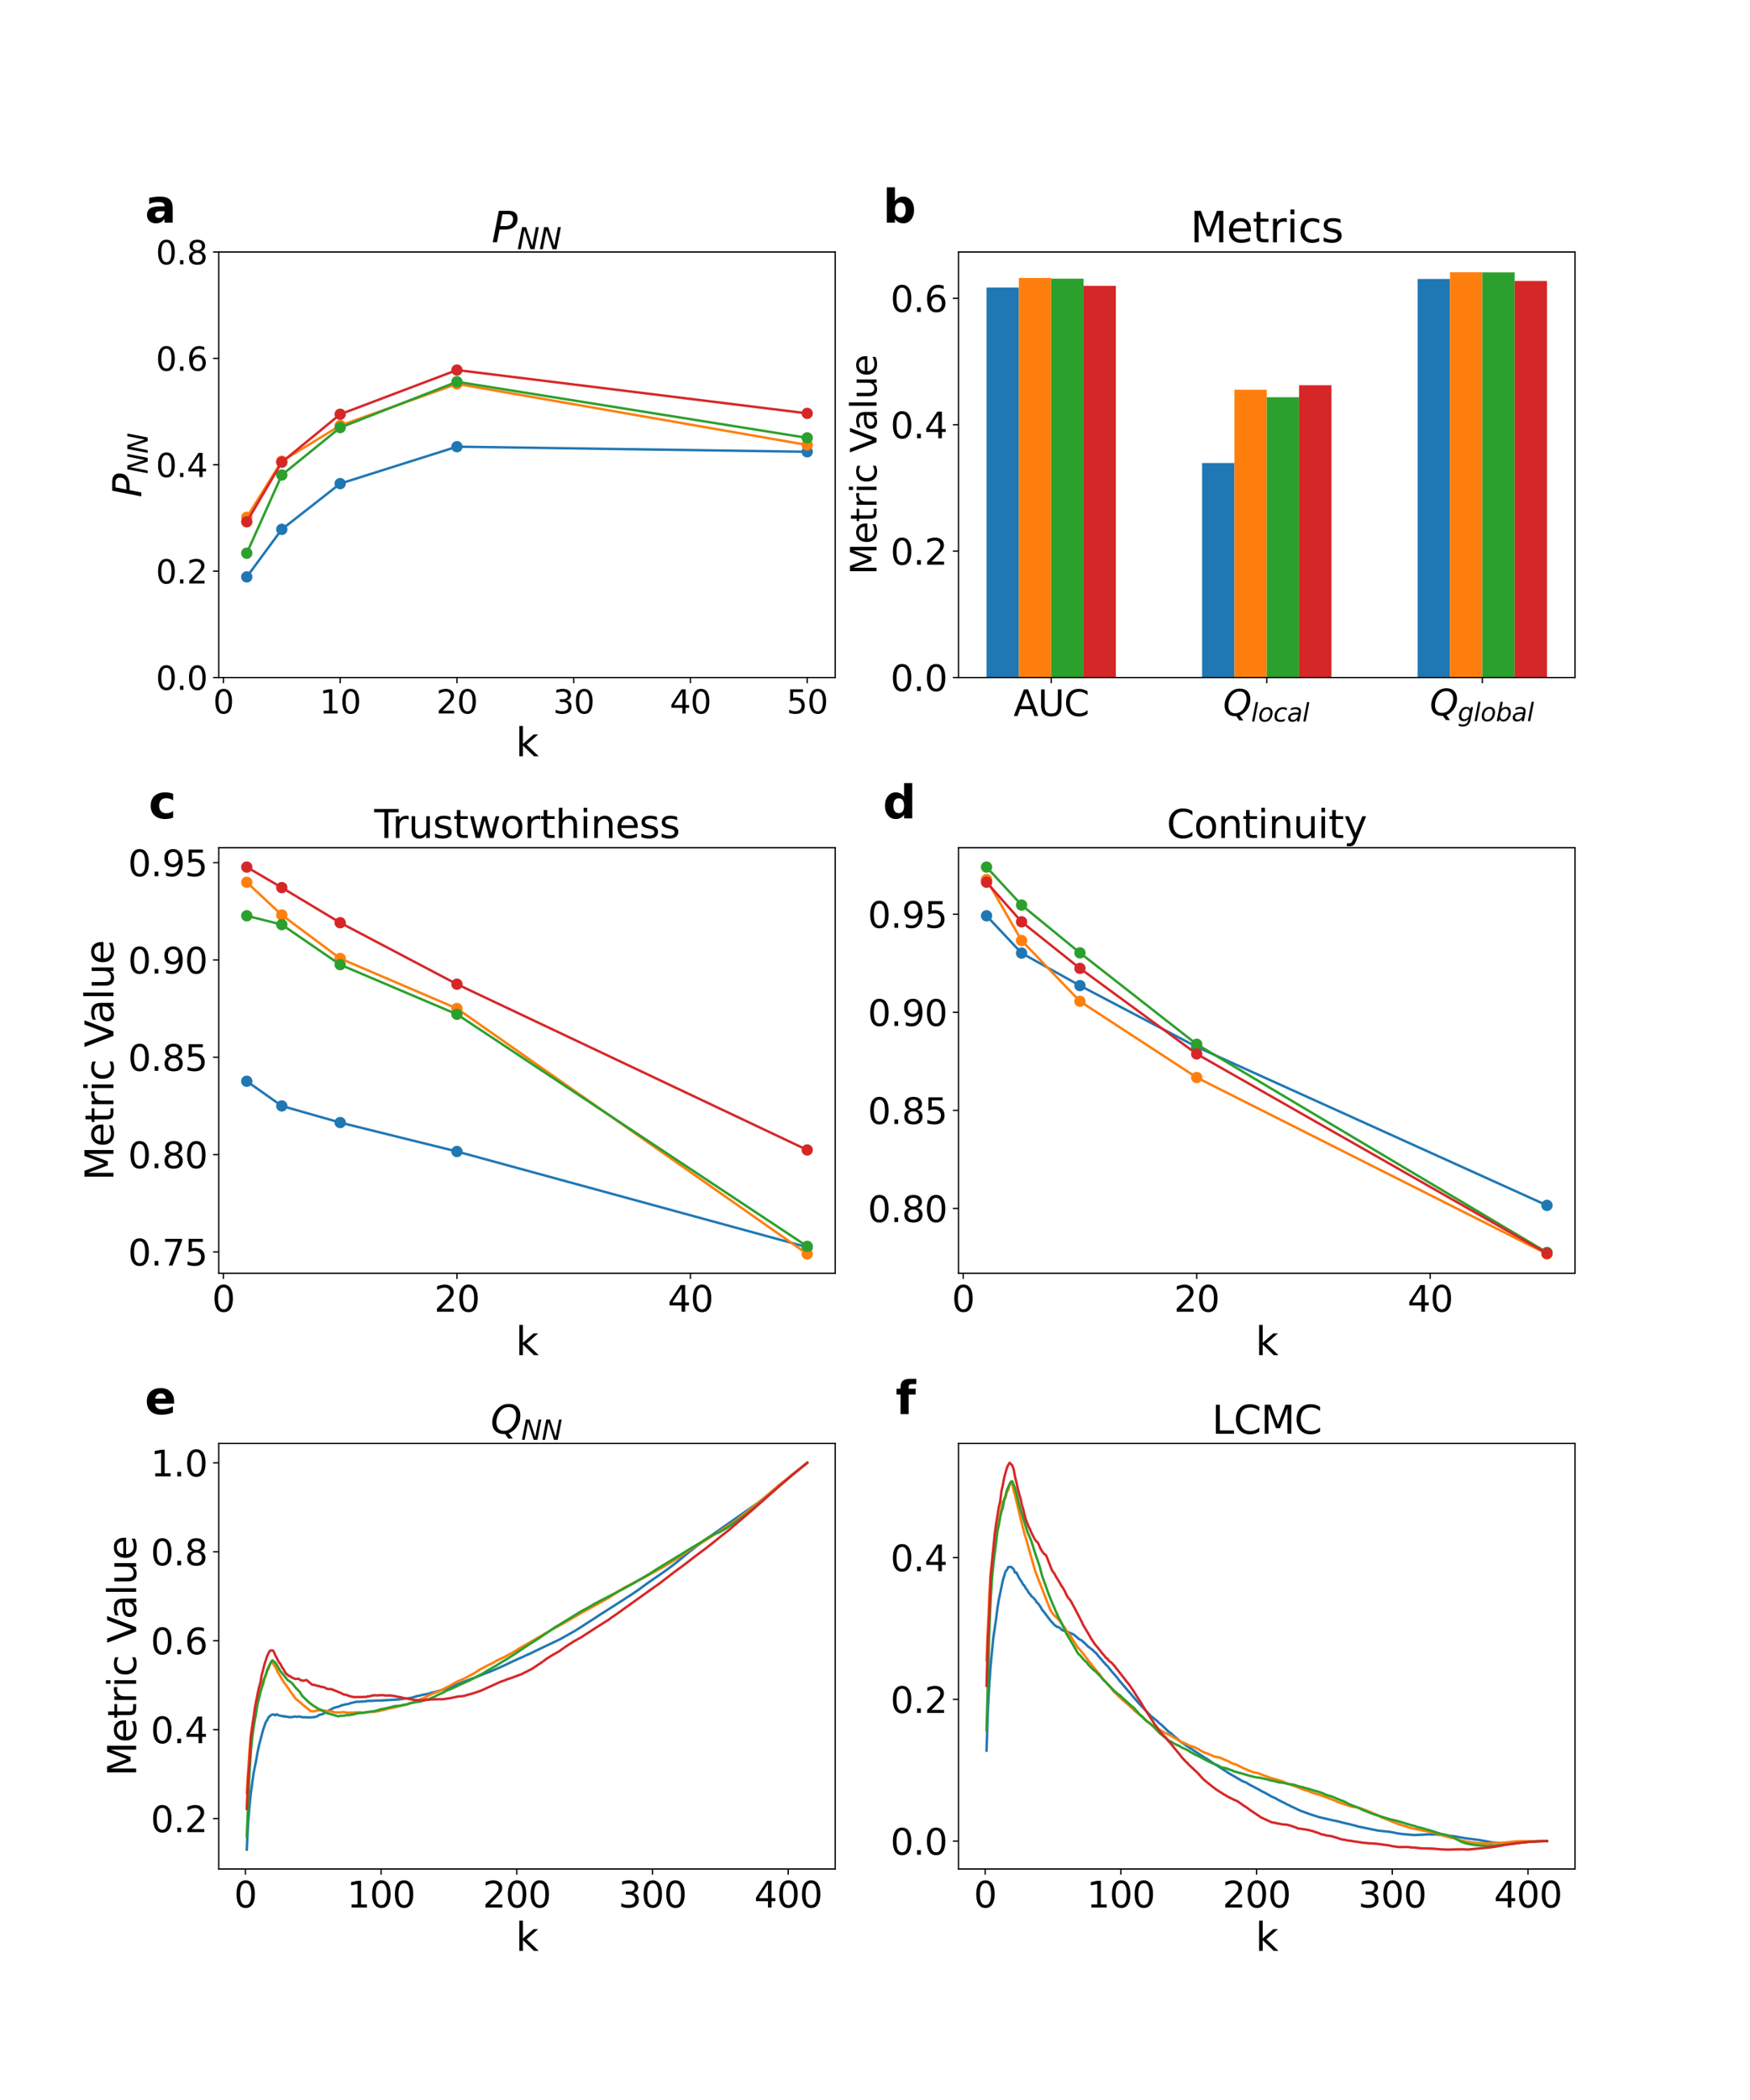 <?xml version="1.0" encoding="utf-8" standalone="no"?>
<!DOCTYPE svg PUBLIC "-//W3C//DTD SVG 1.1//EN"
  "http://www.w3.org/Graphics/SVG/1.1/DTD/svg11.dtd">
<svg xmlns:xlink="http://www.w3.org/1999/xlink" width="1080pt" height="1296pt" viewBox="0 0 1080 1296" xmlns="http://www.w3.org/2000/svg" version="1.1">
 <defs>
  <style type="text/css">*{stroke-linejoin: round; stroke-linecap: butt}</style>
 </defs>
 <g id="figure_1">
  <g id="patch_1">
   <path d="M 0 1296 
L 1080 1296 
L 1080 0 
L 0 0 
z
" style="fill: #ffffff"/>
  </g>
  <g id="axes_1">
   <g id="patch_2">
    <path d="M 135 418.131 
L 515.455 418.131 
L 515.455 155.52 
L 135 155.52 
z
" style="fill: #ffffff"/>
   </g>
   <g id="matplotlib.axis_1">
    <g id="xtick_1">
     <g id="line2d_1">
      <defs>
       <path id="mb41c333dc3" d="M 0 0 
L 0 3.5 
" style="stroke: #000000; stroke-width: 0.8"/>
      </defs>
      <g>
       <use xlink:href="#mb41c333dc3" x="137.882" y="418.131" style="stroke: #000000; stroke-width: 0.8"/>
      </g>
     </g>
     <g id="text_1">
      <!-- 0 -->
      <g transform="translate(131.52 440.327) scale(0.2 -0.2)">
       <defs>
        <path id="DejaVuSans-30" d="M 2034 4250 
Q 1547 4250 1301 3770 
Q 1056 3291 1056 2328 
Q 1056 1369 1301 889 
Q 1547 409 2034 409 
Q 2525 409 2770 889 
Q 3016 1369 3016 2328 
Q 3016 3291 2770 3770 
Q 2525 4250 2034 4250 
z
M 2034 4750 
Q 2819 4750 3233 4129 
Q 3647 3509 3647 2328 
Q 3647 1150 3233 529 
Q 2819 -91 2034 -91 
Q 1250 -91 836 529 
Q 422 1150 422 2328 
Q 422 3509 836 4129 
Q 1250 4750 2034 4750 
z
" transform="scale(0.016)"/>
       </defs>
       <use xlink:href="#DejaVuSans-30"/>
      </g>
     </g>
    </g>
    <g id="xtick_2">
     <g id="line2d_2">
      <g>
       <use xlink:href="#mb41c333dc3" x="209.938" y="418.131" style="stroke: #000000; stroke-width: 0.8"/>
      </g>
     </g>
     <g id="text_2">
      <!-- 10 -->
      <g transform="translate(197.213 440.327) scale(0.2 -0.2)">
       <defs>
        <path id="DejaVuSans-31" d="M 794 531 
L 1825 531 
L 1825 4091 
L 703 3866 
L 703 4441 
L 1819 4666 
L 2450 4666 
L 2450 531 
L 3481 531 
L 3481 0 
L 794 0 
L 794 531 
z
" transform="scale(0.016)"/>
       </defs>
       <use xlink:href="#DejaVuSans-31"/>
       <use xlink:href="#DejaVuSans-30" x="63.623"/>
      </g>
     </g>
    </g>
    <g id="xtick_3">
     <g id="line2d_3">
      <g>
       <use xlink:href="#mb41c333dc3" x="281.994" y="418.131" style="stroke: #000000; stroke-width: 0.8"/>
      </g>
     </g>
     <g id="text_3">
      <!-- 20 -->
      <g transform="translate(269.269 440.327) scale(0.2 -0.2)">
       <defs>
        <path id="DejaVuSans-32" d="M 1228 531 
L 3431 531 
L 3431 0 
L 469 0 
L 469 531 
Q 828 903 1448 1529 
Q 2069 2156 2228 2338 
Q 2531 2678 2651 2914 
Q 2772 3150 2772 3378 
Q 2772 3750 2511 3984 
Q 2250 4219 1831 4219 
Q 1534 4219 1204 4116 
Q 875 4013 500 3803 
L 500 4441 
Q 881 4594 1212 4672 
Q 1544 4750 1819 4750 
Q 2544 4750 2975 4387 
Q 3406 4025 3406 3419 
Q 3406 3131 3298 2873 
Q 3191 2616 2906 2266 
Q 2828 2175 2409 1742 
Q 1991 1309 1228 531 
z
" transform="scale(0.016)"/>
       </defs>
       <use xlink:href="#DejaVuSans-32"/>
       <use xlink:href="#DejaVuSans-30" x="63.623"/>
      </g>
     </g>
    </g>
    <g id="xtick_4">
     <g id="line2d_4">
      <g>
       <use xlink:href="#mb41c333dc3" x="354.05" y="418.131" style="stroke: #000000; stroke-width: 0.8"/>
      </g>
     </g>
     <g id="text_4">
      <!-- 30 -->
      <g transform="translate(341.325 440.327) scale(0.2 -0.2)">
       <defs>
        <path id="DejaVuSans-33" d="M 2597 2516 
Q 3050 2419 3304 2112 
Q 3559 1806 3559 1356 
Q 3559 666 3084 287 
Q 2609 -91 1734 -91 
Q 1441 -91 1130 -33 
Q 819 25 488 141 
L 488 750 
Q 750 597 1062 519 
Q 1375 441 1716 441 
Q 2309 441 2620 675 
Q 2931 909 2931 1356 
Q 2931 1769 2642 2001 
Q 2353 2234 1838 2234 
L 1294 2234 
L 1294 2753 
L 1863 2753 
Q 2328 2753 2575 2939 
Q 2822 3125 2822 3475 
Q 2822 3834 2567 4026 
Q 2313 4219 1838 4219 
Q 1578 4219 1281 4162 
Q 984 4106 628 3988 
L 628 4550 
Q 988 4650 1302 4700 
Q 1616 4750 1894 4750 
Q 2613 4750 3031 4423 
Q 3450 4097 3450 3541 
Q 3450 3153 3228 2886 
Q 3006 2619 2597 2516 
z
" transform="scale(0.016)"/>
       </defs>
       <use xlink:href="#DejaVuSans-33"/>
       <use xlink:href="#DejaVuSans-30" x="63.623"/>
      </g>
     </g>
    </g>
    <g id="xtick_5">
     <g id="line2d_5">
      <g>
       <use xlink:href="#mb41c333dc3" x="426.105" y="418.131" style="stroke: #000000; stroke-width: 0.8"/>
      </g>
     </g>
     <g id="text_5">
      <!-- 40 -->
      <g transform="translate(413.38 440.327) scale(0.2 -0.2)">
       <defs>
        <path id="DejaVuSans-34" d="M 2419 4116 
L 825 1625 
L 2419 1625 
L 2419 4116 
z
M 2253 4666 
L 3047 4666 
L 3047 1625 
L 3713 1625 
L 3713 1100 
L 3047 1100 
L 3047 0 
L 2419 0 
L 2419 1100 
L 313 1100 
L 313 1709 
L 2253 4666 
z
" transform="scale(0.016)"/>
       </defs>
       <use xlink:href="#DejaVuSans-34"/>
       <use xlink:href="#DejaVuSans-30" x="63.623"/>
      </g>
     </g>
    </g>
    <g id="xtick_6">
     <g id="line2d_6">
      <g>
       <use xlink:href="#mb41c333dc3" x="498.161" y="418.131" style="stroke: #000000; stroke-width: 0.8"/>
      </g>
     </g>
     <g id="text_6">
      <!-- 50 -->
      <g transform="translate(485.436 440.327) scale(0.2 -0.2)">
       <defs>
        <path id="DejaVuSans-35" d="M 691 4666 
L 3169 4666 
L 3169 4134 
L 1269 4134 
L 1269 2991 
Q 1406 3038 1543 3061 
Q 1681 3084 1819 3084 
Q 2600 3084 3056 2656 
Q 3513 2228 3513 1497 
Q 3513 744 3044 326 
Q 2575 -91 1722 -91 
Q 1428 -91 1123 -41 
Q 819 9 494 109 
L 494 744 
Q 775 591 1075 516 
Q 1375 441 1709 441 
Q 2250 441 2565 725 
Q 2881 1009 2881 1497 
Q 2881 1984 2565 2268 
Q 2250 2553 1709 2553 
Q 1456 2553 1204 2497 
Q 953 2441 691 2322 
L 691 4666 
z
" transform="scale(0.016)"/>
       </defs>
       <use xlink:href="#DejaVuSans-35"/>
       <use xlink:href="#DejaVuSans-30" x="63.623"/>
      </g>
     </g>
    </g>
    <g id="text_7">
     <!-- k -->
     <g transform="translate(318.279 466.723) scale(0.24 -0.24)">
      <defs>
       <path id="DejaVuSans-6b" d="M 581 4863 
L 1159 4863 
L 1159 1991 
L 2875 3500 
L 3609 3500 
L 1753 1863 
L 3688 0 
L 2938 0 
L 1159 1709 
L 1159 0 
L 581 0 
L 581 4863 
z
" transform="scale(0.016)"/>
      </defs>
      <use xlink:href="#DejaVuSans-6b"/>
     </g>
    </g>
   </g>
   <g id="matplotlib.axis_2">
    <g id="ytick_1">
     <g id="line2d_7">
      <defs>
       <path id="m2fbd7d5722" d="M 0 0 
L -3.5 0 
" style="stroke: #000000; stroke-width: 0.8"/>
      </defs>
      <g>
       <use xlink:href="#m2fbd7d5722" x="135" y="418.131" style="stroke: #000000; stroke-width: 0.8"/>
      </g>
     </g>
     <g id="text_8">
      <!-- 0.0 -->
      <g transform="translate(96.194 425.729) scale(0.2 -0.2)">
       <defs>
        <path id="DejaVuSans-2e" d="M 684 794 
L 1344 794 
L 1344 0 
L 684 0 
L 684 794 
z
" transform="scale(0.016)"/>
       </defs>
       <use xlink:href="#DejaVuSans-30"/>
       <use xlink:href="#DejaVuSans-2e" x="63.623"/>
       <use xlink:href="#DejaVuSans-30" x="95.41"/>
      </g>
     </g>
    </g>
    <g id="ytick_2">
     <g id="line2d_8">
      <g>
       <use xlink:href="#m2fbd7d5722" x="135" y="352.478" style="stroke: #000000; stroke-width: 0.8"/>
      </g>
     </g>
     <g id="text_9">
      <!-- 0.2 -->
      <g transform="translate(96.194 360.076) scale(0.2 -0.2)">
       <use xlink:href="#DejaVuSans-30"/>
       <use xlink:href="#DejaVuSans-2e" x="63.623"/>
       <use xlink:href="#DejaVuSans-32" x="95.41"/>
      </g>
     </g>
    </g>
    <g id="ytick_3">
     <g id="line2d_9">
      <g>
       <use xlink:href="#m2fbd7d5722" x="135" y="286.825" style="stroke: #000000; stroke-width: 0.8"/>
      </g>
     </g>
     <g id="text_10">
      <!-- 0.4 -->
      <g transform="translate(96.194 294.424) scale(0.2 -0.2)">
       <use xlink:href="#DejaVuSans-30"/>
       <use xlink:href="#DejaVuSans-2e" x="63.623"/>
       <use xlink:href="#DejaVuSans-34" x="95.41"/>
      </g>
     </g>
    </g>
    <g id="ytick_4">
     <g id="line2d_10">
      <g>
       <use xlink:href="#m2fbd7d5722" x="135" y="221.173" style="stroke: #000000; stroke-width: 0.8"/>
      </g>
     </g>
     <g id="text_11">
      <!-- 0.6 -->
      <g transform="translate(96.194 228.771) scale(0.2 -0.2)">
       <defs>
        <path id="DejaVuSans-36" d="M 2113 2584 
Q 1688 2584 1439 2293 
Q 1191 2003 1191 1497 
Q 1191 994 1439 701 
Q 1688 409 2113 409 
Q 2538 409 2786 701 
Q 3034 994 3034 1497 
Q 3034 2003 2786 2293 
Q 2538 2584 2113 2584 
z
M 3366 4563 
L 3366 3988 
Q 3128 4100 2886 4159 
Q 2644 4219 2406 4219 
Q 1781 4219 1451 3797 
Q 1122 3375 1075 2522 
Q 1259 2794 1537 2939 
Q 1816 3084 2150 3084 
Q 2853 3084 3261 2657 
Q 3669 2231 3669 1497 
Q 3669 778 3244 343 
Q 2819 -91 2113 -91 
Q 1303 -91 875 529 
Q 447 1150 447 2328 
Q 447 3434 972 4092 
Q 1497 4750 2381 4750 
Q 2619 4750 2861 4703 
Q 3103 4656 3366 4563 
z
" transform="scale(0.016)"/>
       </defs>
       <use xlink:href="#DejaVuSans-30"/>
       <use xlink:href="#DejaVuSans-2e" x="63.623"/>
       <use xlink:href="#DejaVuSans-36" x="95.41"/>
      </g>
     </g>
    </g>
    <g id="ytick_5">
     <g id="line2d_11">
      <g>
       <use xlink:href="#m2fbd7d5722" x="135" y="155.52" style="stroke: #000000; stroke-width: 0.8"/>
      </g>
     </g>
     <g id="text_12">
      <!-- 0.8 -->
      <g transform="translate(96.194 163.118) scale(0.2 -0.2)">
       <defs>
        <path id="DejaVuSans-38" d="M 2034 2216 
Q 1584 2216 1326 1975 
Q 1069 1734 1069 1313 
Q 1069 891 1326 650 
Q 1584 409 2034 409 
Q 2484 409 2743 651 
Q 3003 894 3003 1313 
Q 3003 1734 2745 1975 
Q 2488 2216 2034 2216 
z
M 1403 2484 
Q 997 2584 770 2862 
Q 544 3141 544 3541 
Q 544 4100 942 4425 
Q 1341 4750 2034 4750 
Q 2731 4750 3128 4425 
Q 3525 4100 3525 3541 
Q 3525 3141 3298 2862 
Q 3072 2584 2669 2484 
Q 3125 2378 3379 2068 
Q 3634 1759 3634 1313 
Q 3634 634 3220 271 
Q 2806 -91 2034 -91 
Q 1263 -91 848 271 
Q 434 634 434 1313 
Q 434 1759 690 2068 
Q 947 2378 1403 2484 
z
M 1172 3481 
Q 1172 3119 1398 2916 
Q 1625 2713 2034 2713 
Q 2441 2713 2670 2916 
Q 2900 3119 2900 3481 
Q 2900 3844 2670 4047 
Q 2441 4250 2034 4250 
Q 1625 4250 1398 4047 
Q 1172 3844 1172 3481 
z
" transform="scale(0.016)"/>
       </defs>
       <use xlink:href="#DejaVuSans-30"/>
       <use xlink:href="#DejaVuSans-2e" x="63.623"/>
       <use xlink:href="#DejaVuSans-38" x="95.41"/>
      </g>
     </g>
    </g>
    <g id="text_13">
     <!-- $P_{NN}$ -->
     <g transform="translate(87.203 306.985) rotate(-90) scale(0.24 -0.24)">
      <defs>
       <path id="DejaVuSans-Oblique-50" d="M 1081 4666 
L 2541 4666 
Q 3178 4666 3512 4369 
Q 3847 4072 3847 3500 
Q 3847 2731 3353 2303 
Q 2859 1875 1966 1875 
L 1172 1875 
L 806 0 
L 172 0 
L 1081 4666 
z
M 1613 4147 
L 1275 2394 
L 2069 2394 
Q 2606 2394 2893 2669 
Q 3181 2944 3181 3456 
Q 3181 3784 2986 3965 
Q 2791 4147 2438 4147 
L 1613 4147 
z
" transform="scale(0.016)"/>
       <path id="DejaVuSans-Oblique-4e" d="M 1081 4666 
L 1931 4666 
L 3219 666 
L 4000 4666 
L 4616 4666 
L 3706 0 
L 2853 0 
L 1569 4025 
L 788 0 
L 172 0 
L 1081 4666 
z
" transform="scale(0.016)"/>
      </defs>
      <use xlink:href="#DejaVuSans-Oblique-50" transform="translate(0 0.094)"/>
      <use xlink:href="#DejaVuSans-Oblique-4e" transform="translate(60.303 -16.312) scale(0.7)"/>
      <use xlink:href="#DejaVuSans-Oblique-4e" transform="translate(112.666 -16.312) scale(0.7)"/>
     </g>
    </g>
   </g>
   <g id="line2d_12">
    <path d="M 152.293 356.037 
L 173.91 326.691 
L 209.938 298.453 
L 281.994 275.672 
L 498.161 278.82 
" clip-path="url(#pd8b6a3be56)" style="fill: none; stroke: #1f77b4; stroke-width: 1.5; stroke-linecap: square"/>
    <defs>
     <path id="mdd2850e2cf" d="M 0 3 
C 0.796 3 1.559 2.684 2.121 2.121 
C 2.684 1.559 3 0.796 3 0 
C 3 -0.796 2.684 -1.559 2.121 -2.121 
C 1.559 -2.684 0.796 -3 0 -3 
C -0.796 -3 -1.559 -2.684 -2.121 -2.121 
C -2.684 -1.559 -3 -0.796 -3 0 
C -3 0.796 -2.684 1.559 -2.121 2.121 
C -1.559 2.684 -0.796 3 0 3 
z
" style="stroke: #1f77b4"/>
    </defs>
    <g clip-path="url(#pd8b6a3be56)">
     <use xlink:href="#mdd2850e2cf" x="152.293" y="356.037" style="fill: #1f77b4; stroke: #1f77b4"/>
     <use xlink:href="#mdd2850e2cf" x="173.91" y="326.691" style="fill: #1f77b4; stroke: #1f77b4"/>
     <use xlink:href="#mdd2850e2cf" x="209.938" y="298.453" style="fill: #1f77b4; stroke: #1f77b4"/>
     <use xlink:href="#mdd2850e2cf" x="281.994" y="275.672" style="fill: #1f77b4; stroke: #1f77b4"/>
     <use xlink:href="#mdd2850e2cf" x="498.161" y="278.82" style="fill: #1f77b4; stroke: #1f77b4"/>
    </g>
   </g>
   <g id="line2d_13">
    <path d="M 152.293 319.256 
L 173.91 284.61 
L 209.938 262.621 
L 281.994 236.913 
L 498.161 274.612 
" clip-path="url(#pd8b6a3be56)" style="fill: none; stroke: #ff7f0e; stroke-width: 1.5; stroke-linecap: square"/>
    <defs>
     <path id="mb22dc46eb5" d="M 0 3 
C 0.796 3 1.559 2.684 2.121 2.121 
C 2.684 1.559 3 0.796 3 0 
C 3 -0.796 2.684 -1.559 2.121 -2.121 
C 1.559 -2.684 0.796 -3 0 -3 
C -0.796 -3 -1.559 -2.684 -2.121 -2.121 
C -2.684 -1.559 -3 -0.796 -3 0 
C -3 0.796 -2.684 1.559 -2.121 2.121 
C -1.559 2.684 -0.796 3 0 3 
z
" style="stroke: #ff7f0e"/>
    </defs>
    <g clip-path="url(#pd8b6a3be56)">
     <use xlink:href="#mb22dc46eb5" x="152.293" y="319.256" style="fill: #ff7f0e; stroke: #ff7f0e"/>
     <use xlink:href="#mb22dc46eb5" x="173.91" y="284.61" style="fill: #ff7f0e; stroke: #ff7f0e"/>
     <use xlink:href="#mb22dc46eb5" x="209.938" y="262.621" style="fill: #ff7f0e; stroke: #ff7f0e"/>
     <use xlink:href="#mb22dc46eb5" x="281.994" y="236.913" style="fill: #ff7f0e; stroke: #ff7f0e"/>
     <use xlink:href="#mb22dc46eb5" x="498.161" y="274.612" style="fill: #ff7f0e; stroke: #ff7f0e"/>
    </g>
   </g>
   <g id="line2d_14">
    <path d="M 152.293 341.404 
L 173.91 293.153 
L 209.938 263.886 
L 281.994 235.608 
L 498.161 270.23 
" clip-path="url(#pd8b6a3be56)" style="fill: none; stroke: #2ca02c; stroke-width: 1.5; stroke-linecap: square"/>
    <defs>
     <path id="m60cbbf5260" d="M 0 3 
C 0.796 3 1.559 2.684 2.121 2.121 
C 2.684 1.559 3 0.796 3 0 
C 3 -0.796 2.684 -1.559 2.121 -2.121 
C 1.559 -2.684 0.796 -3 0 -3 
C -0.796 -3 -1.559 -2.684 -2.121 -2.121 
C -2.684 -1.559 -3 -0.796 -3 0 
C -3 0.796 -2.684 1.559 -2.121 2.121 
C -1.559 2.684 -0.796 3 0 3 
z
" style="stroke: #2ca02c"/>
    </defs>
    <g clip-path="url(#pd8b6a3be56)">
     <use xlink:href="#m60cbbf5260" x="152.293" y="341.404" style="fill: #2ca02c; stroke: #2ca02c"/>
     <use xlink:href="#m60cbbf5260" x="173.91" y="293.153" style="fill: #2ca02c; stroke: #2ca02c"/>
     <use xlink:href="#m60cbbf5260" x="209.938" y="263.886" style="fill: #2ca02c; stroke: #2ca02c"/>
     <use xlink:href="#m60cbbf5260" x="281.994" y="235.608" style="fill: #2ca02c; stroke: #2ca02c"/>
     <use xlink:href="#m60cbbf5260" x="498.161" y="270.23" style="fill: #2ca02c; stroke: #2ca02c"/>
    </g>
   </g>
   <g id="line2d_15">
    <path d="M 152.293 322.025 
L 173.91 285.243 
L 209.938 255.66 
L 281.994 228.371 
L 498.161 255.106 
" clip-path="url(#pd8b6a3be56)" style="fill: none; stroke: #d62728; stroke-width: 1.5; stroke-linecap: square"/>
    <defs>
     <path id="md32b0f445c" d="M 0 3 
C 0.796 3 1.559 2.684 2.121 2.121 
C 2.684 1.559 3 0.796 3 0 
C 3 -0.796 2.684 -1.559 2.121 -2.121 
C 1.559 -2.684 0.796 -3 0 -3 
C -0.796 -3 -1.559 -2.684 -2.121 -2.121 
C -2.684 -1.559 -3 -0.796 -3 0 
C -3 0.796 -2.684 1.559 -2.121 2.121 
C -1.559 2.684 -0.796 3 0 3 
z
" style="stroke: #d62728"/>
    </defs>
    <g clip-path="url(#pd8b6a3be56)">
     <use xlink:href="#md32b0f445c" x="152.293" y="322.025" style="fill: #d62728; stroke: #d62728"/>
     <use xlink:href="#md32b0f445c" x="173.91" y="285.243" style="fill: #d62728; stroke: #d62728"/>
     <use xlink:href="#md32b0f445c" x="209.938" y="255.66" style="fill: #d62728; stroke: #d62728"/>
     <use xlink:href="#md32b0f445c" x="281.994" y="228.371" style="fill: #d62728; stroke: #d62728"/>
     <use xlink:href="#md32b0f445c" x="498.161" y="255.106" style="fill: #d62728; stroke: #d62728"/>
    </g>
   </g>
   <g id="patch_3">
    <path d="M 135 418.131 
L 135 155.52 
" style="fill: none; stroke: #000000; stroke-width: 0.8; stroke-linejoin: miter; stroke-linecap: square"/>
   </g>
   <g id="patch_4">
    <path d="M 515.455 418.131 
L 515.455 155.52 
" style="fill: none; stroke: #000000; stroke-width: 0.8; stroke-linejoin: miter; stroke-linecap: square"/>
   </g>
   <g id="patch_5">
    <path d="M 135 418.131 
L 515.455 418.131 
" style="fill: none; stroke: #000000; stroke-width: 0.8; stroke-linejoin: miter; stroke-linecap: square"/>
   </g>
   <g id="patch_6">
    <path d="M 135 155.52 
L 515.455 155.52 
" style="fill: none; stroke: #000000; stroke-width: 0.8; stroke-linejoin: miter; stroke-linecap: square"/>
   </g>
   <g id="text_14">
    <!-- a -->
    <g transform="translate(89.473 137.404) scale(0.28 -0.28)">
     <defs>
      <path id="DejaVuSans-Bold-61" d="M 2106 1575 
Q 1756 1575 1579 1456 
Q 1403 1338 1403 1106 
Q 1403 894 1545 773 
Q 1688 653 1941 653 
Q 2256 653 2472 879 
Q 2688 1106 2688 1447 
L 2688 1575 
L 2106 1575 
z
M 3816 1997 
L 3816 0 
L 2688 0 
L 2688 519 
Q 2463 200 2181 54 
Q 1900 -91 1497 -91 
Q 953 -91 614 226 
Q 275 544 275 1050 
Q 275 1666 698 1953 
Q 1122 2241 2028 2241 
L 2688 2241 
L 2688 2328 
Q 2688 2594 2478 2717 
Q 2269 2841 1825 2841 
Q 1466 2841 1156 2769 
Q 847 2697 581 2553 
L 581 3406 
Q 941 3494 1303 3539 
Q 1666 3584 2028 3584 
Q 2975 3584 3395 3211 
Q 3816 2838 3816 1997 
z
" transform="scale(0.016)"/>
     </defs>
     <use xlink:href="#DejaVuSans-Bold-61"/>
    </g>
   </g>
   <g id="text_15">
    <!-- $P_{NN}$ -->
    <g transform="translate(303.387 149.52) scale(0.26 -0.26)">
     <use xlink:href="#DejaVuSans-Oblique-50" transform="translate(0 0.094)"/>
     <use xlink:href="#DejaVuSans-Oblique-4e" transform="translate(60.303 -16.312) scale(0.7)"/>
     <use xlink:href="#DejaVuSans-Oblique-4e" transform="translate(112.666 -16.312) scale(0.7)"/>
    </g>
   </g>
  </g>
  <g id="axes_2">
   <g id="patch_7">
    <path d="M 591.545 418.131 
L 972 418.131 
L 972 155.52 
L 591.545 155.52 
z
" style="fill: #ffffff"/>
   </g>
   <g id="patch_8">
    <path d="M 608.839 418.131 
L 628.793 418.131 
L 628.793 177.436 
L 608.839 177.436 
z
" clip-path="url(#p58a537c2d0)" style="fill: #1f77b4"/>
   </g>
   <g id="patch_9">
    <path d="M 741.865 418.131 
L 761.819 418.131 
L 761.819 285.755 
L 741.865 285.755 
z
" clip-path="url(#p58a537c2d0)" style="fill: #1f77b4"/>
   </g>
   <g id="patch_10">
    <path d="M 874.891 418.131 
L 894.845 418.131 
L 894.845 172.163 
L 874.891 172.163 
z
" clip-path="url(#p58a537c2d0)" style="fill: #1f77b4"/>
   </g>
   <g id="patch_11">
    <path d="M 628.793 418.131 
L 648.747 418.131 
L 648.747 171.532 
L 628.793 171.532 
z
" clip-path="url(#p58a537c2d0)" style="fill: #ff7f0e"/>
   </g>
   <g id="patch_12">
    <path d="M 761.819 418.131 
L 781.773 418.131 
L 781.773 240.513 
L 761.819 240.513 
z
" clip-path="url(#p58a537c2d0)" style="fill: #ff7f0e"/>
   </g>
   <g id="patch_13">
    <path d="M 894.845 418.131 
L 914.799 418.131 
L 914.799 168.025 
L 894.845 168.025 
z
" clip-path="url(#p58a537c2d0)" style="fill: #ff7f0e"/>
   </g>
   <g id="patch_14">
    <path d="M 648.747 418.131 
L 668.701 418.131 
L 668.701 172.004 
L 648.747 172.004 
z
" clip-path="url(#p58a537c2d0)" style="fill: #2ca02c"/>
   </g>
   <g id="patch_15">
    <path d="M 781.773 418.131 
L 801.727 418.131 
L 801.727 245.145 
L 781.773 245.145 
z
" clip-path="url(#p58a537c2d0)" style="fill: #2ca02c"/>
   </g>
   <g id="patch_16">
    <path d="M 914.799 418.131 
L 934.753 418.131 
L 934.753 168.096 
L 914.799 168.096 
z
" clip-path="url(#p58a537c2d0)" style="fill: #2ca02c"/>
   </g>
   <g id="patch_17">
    <path d="M 668.701 418.131 
L 688.654 418.131 
L 688.654 176.395 
L 668.701 176.395 
z
" clip-path="url(#p58a537c2d0)" style="fill: #d62728"/>
   </g>
   <g id="patch_18">
    <path d="M 801.727 418.131 
L 821.681 418.131 
L 821.681 237.745 
L 801.727 237.745 
z
" clip-path="url(#p58a537c2d0)" style="fill: #d62728"/>
   </g>
   <g id="patch_19">
    <path d="M 934.753 418.131 
L 954.707 418.131 
L 954.707 173.404 
L 934.753 173.404 
z
" clip-path="url(#p58a537c2d0)" style="fill: #d62728"/>
   </g>
   <g id="matplotlib.axis_3">
    <g id="xtick_7">
     <g id="line2d_16">
      <g>
       <use xlink:href="#mb41c333dc3" x="648.747" y="418.131" style="stroke: #000000; stroke-width: 0.8"/>
      </g>
     </g>
     <g id="text_16">
      <!-- AUC -->
      <g transform="translate(625.49 441.847) scale(0.22 -0.22)">
       <defs>
        <path id="DejaVuSans-41" d="M 2188 4044 
L 1331 1722 
L 3047 1722 
L 2188 4044 
z
M 1831 4666 
L 2547 4666 
L 4325 0 
L 3669 0 
L 3244 1197 
L 1141 1197 
L 716 0 
L 50 0 
L 1831 4666 
z
" transform="scale(0.016)"/>
        <path id="DejaVuSans-55" d="M 556 4666 
L 1191 4666 
L 1191 1831 
Q 1191 1081 1462 751 
Q 1734 422 2344 422 
Q 2950 422 3222 751 
Q 3494 1081 3494 1831 
L 3494 4666 
L 4128 4666 
L 4128 1753 
Q 4128 841 3676 375 
Q 3225 -91 2344 -91 
Q 1459 -91 1007 375 
Q 556 841 556 1753 
L 556 4666 
z
" transform="scale(0.016)"/>
        <path id="DejaVuSans-43" d="M 4122 4306 
L 4122 3641 
Q 3803 3938 3442 4084 
Q 3081 4231 2675 4231 
Q 1875 4231 1450 3742 
Q 1025 3253 1025 2328 
Q 1025 1406 1450 917 
Q 1875 428 2675 428 
Q 3081 428 3442 575 
Q 3803 722 4122 1019 
L 4122 359 
Q 3791 134 3420 21 
Q 3050 -91 2638 -91 
Q 1578 -91 968 557 
Q 359 1206 359 2328 
Q 359 3453 968 4101 
Q 1578 4750 2638 4750 
Q 3056 4750 3426 4639 
Q 3797 4528 4122 4306 
z
" transform="scale(0.016)"/>
       </defs>
       <use xlink:href="#DejaVuSans-41"/>
       <use xlink:href="#DejaVuSans-55" x="68.408"/>
       <use xlink:href="#DejaVuSans-43" x="141.602"/>
      </g>
     </g>
    </g>
    <g id="xtick_8">
     <g id="line2d_17">
      <g>
       <use xlink:href="#mb41c333dc3" x="781.773" y="418.131" style="stroke: #000000; stroke-width: 0.8"/>
      </g>
     </g>
     <g id="text_17">
      <!-- $Q_{local}$ -->
      <g transform="translate(754.823 441.847) scale(0.22 -0.22)">
       <defs>
        <path id="DejaVuSans-Oblique-51" d="M 2309 -84 
Q 2275 -88 2237 -89 
Q 2200 -91 2125 -91 
Q 1250 -91 756 411 
Q 263 913 263 1797 
Q 263 2319 452 2844 
Q 641 3369 978 3788 
Q 1369 4269 1858 4509 
Q 2347 4750 2938 4750 
Q 3794 4750 4287 4245 
Q 4781 3741 4781 2869 
Q 4781 1928 4265 1147 
Q 3750 366 2919 44 
L 3553 -825 
L 2847 -825 
L 2309 -84 
z
M 2919 4238 
Q 2400 4238 2003 3986 
Q 1606 3734 1313 3219 
Q 1125 2891 1026 2522 
Q 928 2153 928 1778 
Q 928 1128 1239 775 
Q 1550 422 2119 422 
Q 2631 422 3032 676 
Q 3434 931 3719 1434 
Q 3909 1772 4009 2142 
Q 4109 2513 4109 2881 
Q 4109 3528 3796 3883 
Q 3484 4238 2919 4238 
z
" transform="scale(0.016)"/>
        <path id="DejaVuSans-Oblique-6c" d="M 1172 4863 
L 1747 4863 
L 800 0 
L 225 0 
L 1172 4863 
z
" transform="scale(0.016)"/>
        <path id="DejaVuSans-Oblique-6f" d="M 1625 -91 
Q 1009 -91 651 289 
Q 294 669 294 1325 
Q 294 1706 417 2101 
Q 541 2497 738 2766 
Q 1047 3184 1428 3384 
Q 1809 3584 2291 3584 
Q 2888 3584 3255 3212 
Q 3622 2841 3622 2241 
Q 3622 1825 3500 1412 
Q 3378 1000 3181 728 
Q 2875 309 2494 109 
Q 2113 -91 1625 -91 
z
M 891 1344 
Q 891 869 1089 633 
Q 1288 397 1691 397 
Q 2269 397 2648 901 
Q 3028 1406 3028 2181 
Q 3028 2634 2825 2865 
Q 2622 3097 2228 3097 
Q 1903 3097 1650 2945 
Q 1397 2794 1197 2484 
Q 1050 2253 970 1956 
Q 891 1659 891 1344 
z
" transform="scale(0.016)"/>
        <path id="DejaVuSans-Oblique-63" d="M 3431 3366 
L 3316 2797 
Q 3109 2947 2876 3022 
Q 2644 3097 2394 3097 
Q 2119 3097 1870 3000 
Q 1622 2903 1453 2725 
Q 1184 2453 1037 2087 
Q 891 1722 891 1331 
Q 891 859 1127 628 
Q 1363 397 1844 397 
Q 2081 397 2348 469 
Q 2616 541 2906 684 
L 2797 116 
Q 2547 13 2283 -39 
Q 2019 -91 1741 -91 
Q 1044 -91 669 257 
Q 294 606 294 1253 
Q 294 1797 489 2255 
Q 684 2713 1069 3078 
Q 1331 3328 1684 3456 
Q 2038 3584 2456 3584 
Q 2700 3584 2940 3529 
Q 3181 3475 3431 3366 
z
" transform="scale(0.016)"/>
        <path id="DejaVuSans-Oblique-61" d="M 3438 1997 
L 3047 0 
L 2472 0 
L 2578 531 
Q 2325 219 2001 64 
Q 1678 -91 1281 -91 
Q 834 -91 548 182 
Q 263 456 263 884 
Q 263 1497 752 1853 
Q 1241 2209 2100 2209 
L 2900 2209 
L 2931 2363 
Q 2938 2388 2941 2417 
Q 2944 2447 2944 2509 
Q 2944 2788 2717 2942 
Q 2491 3097 2081 3097 
Q 1800 3097 1504 3025 
Q 1209 2953 897 2809 
L 997 3341 
Q 1322 3463 1633 3523 
Q 1944 3584 2234 3584 
Q 2853 3584 3176 3315 
Q 3500 3047 3500 2534 
Q 3500 2431 3484 2292 
Q 3469 2153 3438 1997 
z
M 2816 1759 
L 2241 1759 
Q 1534 1759 1195 1570 
Q 856 1381 856 984 
Q 856 709 1029 553 
Q 1203 397 1509 397 
Q 1978 397 2328 733 
Q 2678 1069 2791 1631 
L 2816 1759 
z
" transform="scale(0.016)"/>
       </defs>
       <use xlink:href="#DejaVuSans-Oblique-51" transform="translate(0 0.781)"/>
       <use xlink:href="#DejaVuSans-Oblique-6c" transform="translate(78.711 -15.625) scale(0.7)"/>
       <use xlink:href="#DejaVuSans-Oblique-6f" transform="translate(98.159 -15.625) scale(0.7)"/>
       <use xlink:href="#DejaVuSans-Oblique-63" transform="translate(140.986 -15.625) scale(0.7)"/>
       <use xlink:href="#DejaVuSans-Oblique-61" transform="translate(179.473 -15.625) scale(0.7)"/>
       <use xlink:href="#DejaVuSans-Oblique-6c" transform="translate(222.368 -15.625) scale(0.7)"/>
      </g>
     </g>
    </g>
    <g id="xtick_9">
     <g id="line2d_18">
      <g>
       <use xlink:href="#mb41c333dc3" x="914.799" y="418.131" style="stroke: #000000; stroke-width: 0.8"/>
      </g>
     </g>
     <g id="text_18">
      <!-- $Q_{global}$ -->
      <g transform="translate(882.349 441.631) scale(0.22 -0.22)">
       <defs>
        <path id="DejaVuSans-Oblique-67" d="M 3816 3500 
L 3219 434 
Q 3047 -456 2561 -893 
Q 2075 -1331 1253 -1331 
Q 950 -1331 690 -1286 
Q 431 -1241 206 -1147 
L 313 -588 
Q 525 -725 762 -790 
Q 1000 -856 1269 -856 
Q 1816 -856 2167 -557 
Q 2519 -259 2631 300 
L 2681 563 
Q 2441 288 2122 144 
Q 1803 0 1434 0 
Q 903 0 598 351 
Q 294 703 294 1319 
Q 294 1803 478 2267 
Q 663 2731 997 3091 
Q 1219 3328 1514 3456 
Q 1809 3584 2131 3584 
Q 2484 3584 2746 3420 
Q 3009 3256 3138 2956 
L 3238 3500 
L 3816 3500 
z
M 2950 2216 
Q 2950 2641 2750 2872 
Q 2550 3103 2181 3103 
Q 1953 3103 1747 3012 
Q 1541 2922 1394 2759 
Q 1156 2491 1023 2127 
Q 891 1763 891 1375 
Q 891 944 1092 712 
Q 1294 481 1672 481 
Q 2219 481 2584 976 
Q 2950 1472 2950 2216 
z
" transform="scale(0.016)"/>
        <path id="DejaVuSans-Oblique-62" d="M 3169 2138 
Q 3169 2591 2961 2847 
Q 2753 3103 2388 3103 
Q 2122 3103 1889 2973 
Q 1656 2844 1484 2597 
Q 1303 2338 1198 1995 
Q 1094 1653 1094 1313 
Q 1094 881 1298 636 
Q 1503 391 1863 391 
Q 2134 391 2365 517 
Q 2597 644 2772 891 
Q 2950 1147 3059 1487 
Q 3169 1828 3169 2138 
z
M 1381 2969 
Q 1594 3256 1914 3420 
Q 2234 3584 2584 3584 
Q 3122 3584 3439 3221 
Q 3756 2859 3756 2241 
Q 3756 1734 3570 1259 
Q 3384 784 3041 416 
Q 2816 172 2522 40 
Q 2228 -91 1906 -91 
Q 1566 -91 1316 65 
Q 1066 222 909 531 
L 806 0 
L 231 0 
L 1178 4863 
L 1753 4863 
L 1381 2969 
z
" transform="scale(0.016)"/>
       </defs>
       <use xlink:href="#DejaVuSans-Oblique-51" transform="translate(0 0.781)"/>
       <use xlink:href="#DejaVuSans-Oblique-67" transform="translate(78.711 -15.625) scale(0.7)"/>
       <use xlink:href="#DejaVuSans-Oblique-6c" transform="translate(123.145 -15.625) scale(0.7)"/>
       <use xlink:href="#DejaVuSans-Oblique-6f" transform="translate(142.593 -15.625) scale(0.7)"/>
       <use xlink:href="#DejaVuSans-Oblique-62" transform="translate(185.42 -15.625) scale(0.7)"/>
       <use xlink:href="#DejaVuSans-Oblique-61" transform="translate(229.854 -15.625) scale(0.7)"/>
       <use xlink:href="#DejaVuSans-Oblique-6c" transform="translate(272.749 -15.625) scale(0.7)"/>
      </g>
     </g>
    </g>
   </g>
   <g id="matplotlib.axis_4">
    <g id="ytick_6">
     <g id="line2d_19">
      <g>
       <use xlink:href="#m2fbd7d5722" x="591.545" y="418.131" style="stroke: #000000; stroke-width: 0.8"/>
      </g>
     </g>
     <g id="text_19">
      <!-- 0.0 -->
      <g transform="translate(549.559 426.489) scale(0.22 -0.22)">
       <use xlink:href="#DejaVuSans-30"/>
       <use xlink:href="#DejaVuSans-2e" x="63.623"/>
       <use xlink:href="#DejaVuSans-30" x="95.41"/>
      </g>
     </g>
    </g>
    <g id="ytick_7">
     <g id="line2d_20">
      <g>
       <use xlink:href="#m2fbd7d5722" x="591.545" y="340.126" style="stroke: #000000; stroke-width: 0.8"/>
      </g>
     </g>
     <g id="text_20">
      <!-- 0.2 -->
      <g transform="translate(549.559 348.484) scale(0.22 -0.22)">
       <use xlink:href="#DejaVuSans-30"/>
       <use xlink:href="#DejaVuSans-2e" x="63.623"/>
       <use xlink:href="#DejaVuSans-32" x="95.41"/>
      </g>
     </g>
    </g>
    <g id="ytick_8">
     <g id="line2d_21">
      <g>
       <use xlink:href="#m2fbd7d5722" x="591.545" y="262.122" style="stroke: #000000; stroke-width: 0.8"/>
      </g>
     </g>
     <g id="text_21">
      <!-- 0.4 -->
      <g transform="translate(549.559 270.48) scale(0.22 -0.22)">
       <use xlink:href="#DejaVuSans-30"/>
       <use xlink:href="#DejaVuSans-2e" x="63.623"/>
       <use xlink:href="#DejaVuSans-34" x="95.41"/>
      </g>
     </g>
    </g>
    <g id="ytick_9">
     <g id="line2d_22">
      <g>
       <use xlink:href="#m2fbd7d5722" x="591.545" y="184.117" style="stroke: #000000; stroke-width: 0.8"/>
      </g>
     </g>
     <g id="text_22">
      <!-- 0.6 -->
      <g transform="translate(549.559 192.476) scale(0.22 -0.22)">
       <use xlink:href="#DejaVuSans-30"/>
       <use xlink:href="#DejaVuSans-2e" x="63.623"/>
       <use xlink:href="#DejaVuSans-36" x="95.41"/>
      </g>
     </g>
    </g>
    <g id="text_23">
     <!-- Metric Value -->
     <g transform="translate(540.983 354.728) rotate(-90) scale(0.22 -0.22)">
      <defs>
       <path id="DejaVuSans-4d" d="M 628 4666 
L 1569 4666 
L 2759 1491 
L 3956 4666 
L 4897 4666 
L 4897 0 
L 4281 0 
L 4281 4097 
L 3078 897 
L 2444 897 
L 1241 4097 
L 1241 0 
L 628 0 
L 628 4666 
z
" transform="scale(0.016)"/>
       <path id="DejaVuSans-65" d="M 3597 1894 
L 3597 1613 
L 953 1613 
Q 991 1019 1311 708 
Q 1631 397 2203 397 
Q 2534 397 2845 478 
Q 3156 559 3463 722 
L 3463 178 
Q 3153 47 2828 -22 
Q 2503 -91 2169 -91 
Q 1331 -91 842 396 
Q 353 884 353 1716 
Q 353 2575 817 3079 
Q 1281 3584 2069 3584 
Q 2775 3584 3186 3129 
Q 3597 2675 3597 1894 
z
M 3022 2063 
Q 3016 2534 2758 2815 
Q 2500 3097 2075 3097 
Q 1594 3097 1305 2825 
Q 1016 2553 972 2059 
L 3022 2063 
z
" transform="scale(0.016)"/>
       <path id="DejaVuSans-74" d="M 1172 4494 
L 1172 3500 
L 2356 3500 
L 2356 3053 
L 1172 3053 
L 1172 1153 
Q 1172 725 1289 603 
Q 1406 481 1766 481 
L 2356 481 
L 2356 0 
L 1766 0 
Q 1100 0 847 248 
Q 594 497 594 1153 
L 594 3053 
L 172 3053 
L 172 3500 
L 594 3500 
L 594 4494 
L 1172 4494 
z
" transform="scale(0.016)"/>
       <path id="DejaVuSans-72" d="M 2631 2963 
Q 2534 3019 2420 3045 
Q 2306 3072 2169 3072 
Q 1681 3072 1420 2755 
Q 1159 2438 1159 1844 
L 1159 0 
L 581 0 
L 581 3500 
L 1159 3500 
L 1159 2956 
Q 1341 3275 1631 3429 
Q 1922 3584 2338 3584 
Q 2397 3584 2469 3576 
Q 2541 3569 2628 3553 
L 2631 2963 
z
" transform="scale(0.016)"/>
       <path id="DejaVuSans-69" d="M 603 3500 
L 1178 3500 
L 1178 0 
L 603 0 
L 603 3500 
z
M 603 4863 
L 1178 4863 
L 1178 4134 
L 603 4134 
L 603 4863 
z
" transform="scale(0.016)"/>
       <path id="DejaVuSans-63" d="M 3122 3366 
L 3122 2828 
Q 2878 2963 2633 3030 
Q 2388 3097 2138 3097 
Q 1578 3097 1268 2742 
Q 959 2388 959 1747 
Q 959 1106 1268 751 
Q 1578 397 2138 397 
Q 2388 397 2633 464 
Q 2878 531 3122 666 
L 3122 134 
Q 2881 22 2623 -34 
Q 2366 -91 2075 -91 
Q 1284 -91 818 406 
Q 353 903 353 1747 
Q 353 2603 823 3093 
Q 1294 3584 2113 3584 
Q 2378 3584 2631 3529 
Q 2884 3475 3122 3366 
z
" transform="scale(0.016)"/>
       <path id="DejaVuSans-20" transform="scale(0.016)"/>
       <path id="DejaVuSans-56" d="M 1831 0 
L 50 4666 
L 709 4666 
L 2188 738 
L 3669 4666 
L 4325 4666 
L 2547 0 
L 1831 0 
z
" transform="scale(0.016)"/>
       <path id="DejaVuSans-61" d="M 2194 1759 
Q 1497 1759 1228 1600 
Q 959 1441 959 1056 
Q 959 750 1161 570 
Q 1363 391 1709 391 
Q 2188 391 2477 730 
Q 2766 1069 2766 1631 
L 2766 1759 
L 2194 1759 
z
M 3341 1997 
L 3341 0 
L 2766 0 
L 2766 531 
Q 2569 213 2275 61 
Q 1981 -91 1556 -91 
Q 1019 -91 701 211 
Q 384 513 384 1019 
Q 384 1609 779 1909 
Q 1175 2209 1959 2209 
L 2766 2209 
L 2766 2266 
Q 2766 2663 2505 2880 
Q 2244 3097 1772 3097 
Q 1472 3097 1187 3025 
Q 903 2953 641 2809 
L 641 3341 
Q 956 3463 1253 3523 
Q 1550 3584 1831 3584 
Q 2591 3584 2966 3190 
Q 3341 2797 3341 1997 
z
" transform="scale(0.016)"/>
       <path id="DejaVuSans-6c" d="M 603 4863 
L 1178 4863 
L 1178 0 
L 603 0 
L 603 4863 
z
" transform="scale(0.016)"/>
       <path id="DejaVuSans-75" d="M 544 1381 
L 544 3500 
L 1119 3500 
L 1119 1403 
Q 1119 906 1312 657 
Q 1506 409 1894 409 
Q 2359 409 2629 706 
Q 2900 1003 2900 1516 
L 2900 3500 
L 3475 3500 
L 3475 0 
L 2900 0 
L 2900 538 
Q 2691 219 2414 64 
Q 2138 -91 1772 -91 
Q 1169 -91 856 284 
Q 544 659 544 1381 
z
M 1991 3584 
L 1991 3584 
z
" transform="scale(0.016)"/>
      </defs>
      <use xlink:href="#DejaVuSans-4d"/>
      <use xlink:href="#DejaVuSans-65" x="86.279"/>
      <use xlink:href="#DejaVuSans-74" x="147.803"/>
      <use xlink:href="#DejaVuSans-72" x="187.012"/>
      <use xlink:href="#DejaVuSans-69" x="228.125"/>
      <use xlink:href="#DejaVuSans-63" x="255.908"/>
      <use xlink:href="#DejaVuSans-20" x="310.889"/>
      <use xlink:href="#DejaVuSans-56" x="342.676"/>
      <use xlink:href="#DejaVuSans-61" x="403.334"/>
      <use xlink:href="#DejaVuSans-6c" x="464.613"/>
      <use xlink:href="#DejaVuSans-75" x="492.396"/>
      <use xlink:href="#DejaVuSans-65" x="555.775"/>
     </g>
    </g>
   </g>
   <g id="patch_20">
    <path d="M 591.545 418.131 
L 591.545 155.52 
" style="fill: none; stroke: #000000; stroke-width: 0.8; stroke-linejoin: miter; stroke-linecap: square"/>
   </g>
   <g id="patch_21">
    <path d="M 972 418.131 
L 972 155.52 
" style="fill: none; stroke: #000000; stroke-width: 0.8; stroke-linejoin: miter; stroke-linecap: square"/>
   </g>
   <g id="patch_22">
    <path d="M 591.545 418.131 
L 972 418.131 
" style="fill: none; stroke: #000000; stroke-width: 0.8; stroke-linejoin: miter; stroke-linecap: square"/>
   </g>
   <g id="patch_23">
    <path d="M 591.545 155.52 
L 972 155.52 
" style="fill: none; stroke: #000000; stroke-width: 0.8; stroke-linejoin: miter; stroke-linecap: square"/>
   </g>
   <g id="text_24">
    <!-- b -->
    <g transform="translate(544.872 137.404) scale(0.28 -0.28)">
     <defs>
      <path id="DejaVuSans-Bold-62" d="M 2400 722 
Q 2759 722 2948 984 
Q 3138 1247 3138 1747 
Q 3138 2247 2948 2509 
Q 2759 2772 2400 2772 
Q 2041 2772 1848 2508 
Q 1656 2244 1656 1747 
Q 1656 1250 1848 986 
Q 2041 722 2400 722 
z
M 1656 2988 
Q 1888 3294 2169 3439 
Q 2450 3584 2816 3584 
Q 3463 3584 3878 3070 
Q 4294 2556 4294 1747 
Q 4294 938 3878 423 
Q 3463 -91 2816 -91 
Q 2450 -91 2169 54 
Q 1888 200 1656 506 
L 1656 0 
L 538 0 
L 538 4863 
L 1656 4863 
L 1656 2988 
z
" transform="scale(0.016)"/>
     </defs>
     <use xlink:href="#DejaVuSans-Bold-62"/>
    </g>
   </g>
   <g id="text_25">
    <!-- Metrics -->
    <g transform="translate(734.585 149.52) scale(0.26 -0.26)">
     <defs>
      <path id="DejaVuSans-73" d="M 2834 3397 
L 2834 2853 
Q 2591 2978 2328 3040 
Q 2066 3103 1784 3103 
Q 1356 3103 1142 2972 
Q 928 2841 928 2578 
Q 928 2378 1081 2264 
Q 1234 2150 1697 2047 
L 1894 2003 
Q 2506 1872 2764 1633 
Q 3022 1394 3022 966 
Q 3022 478 2636 193 
Q 2250 -91 1575 -91 
Q 1294 -91 989 -36 
Q 684 19 347 128 
L 347 722 
Q 666 556 975 473 
Q 1284 391 1588 391 
Q 1994 391 2212 530 
Q 2431 669 2431 922 
Q 2431 1156 2273 1281 
Q 2116 1406 1581 1522 
L 1381 1569 
Q 847 1681 609 1914 
Q 372 2147 372 2553 
Q 372 3047 722 3315 
Q 1072 3584 1716 3584 
Q 2034 3584 2315 3537 
Q 2597 3491 2834 3397 
z
" transform="scale(0.016)"/>
     </defs>
     <use xlink:href="#DejaVuSans-4d"/>
     <use xlink:href="#DejaVuSans-65" x="86.279"/>
     <use xlink:href="#DejaVuSans-74" x="147.803"/>
     <use xlink:href="#DejaVuSans-72" x="187.012"/>
     <use xlink:href="#DejaVuSans-69" x="228.125"/>
     <use xlink:href="#DejaVuSans-63" x="255.908"/>
     <use xlink:href="#DejaVuSans-73" x="310.889"/>
    </g>
   </g>
  </g>
  <g id="axes_3">
   <g id="patch_24">
    <path d="M 135 785.785 
L 515.455 785.785 
L 515.455 523.175 
L 135 523.175 
z
" style="fill: #ffffff"/>
   </g>
   <g id="matplotlib.axis_5">
    <g id="xtick_10">
     <g id="line2d_23">
      <g>
       <use xlink:href="#mb41c333dc3" x="137.882" y="785.785" style="stroke: #000000; stroke-width: 0.8"/>
      </g>
     </g>
     <g id="text_26">
      <!-- 0 -->
      <g transform="translate(130.883 809.502) scale(0.22 -0.22)">
       <use xlink:href="#DejaVuSans-30"/>
      </g>
     </g>
    </g>
    <g id="xtick_11">
     <g id="line2d_24">
      <g>
       <use xlink:href="#mb41c333dc3" x="281.994" y="785.785" style="stroke: #000000; stroke-width: 0.8"/>
      </g>
     </g>
     <g id="text_27">
      <!-- 20 -->
      <g transform="translate(267.996 809.502) scale(0.22 -0.22)">
       <use xlink:href="#DejaVuSans-32"/>
       <use xlink:href="#DejaVuSans-30" x="63.623"/>
      </g>
     </g>
    </g>
    <g id="xtick_12">
     <g id="line2d_25">
      <g>
       <use xlink:href="#mb41c333dc3" x="426.105" y="785.785" style="stroke: #000000; stroke-width: 0.8"/>
      </g>
     </g>
     <g id="text_28">
      <!-- 40 -->
      <g transform="translate(412.108 809.502) scale(0.22 -0.22)">
       <use xlink:href="#DejaVuSans-34"/>
       <use xlink:href="#DejaVuSans-30" x="63.623"/>
      </g>
     </g>
    </g>
    <g id="text_29">
     <!-- k -->
     <g transform="translate(318.279 836.313) scale(0.24 -0.24)">
      <use xlink:href="#DejaVuSans-6b"/>
     </g>
    </g>
   </g>
   <g id="matplotlib.axis_6">
    <g id="ytick_10">
     <g id="line2d_26">
      <g>
       <use xlink:href="#m2fbd7d5722" x="135" y="772.623" style="stroke: #000000; stroke-width: 0.8"/>
      </g>
     </g>
     <g id="text_30">
      <!-- 0.75 -->
      <g transform="translate(79.016 780.982) scale(0.22 -0.22)">
       <defs>
        <path id="DejaVuSans-37" d="M 525 4666 
L 3525 4666 
L 3525 4397 
L 1831 0 
L 1172 0 
L 2766 4134 
L 525 4134 
L 525 4666 
z
" transform="scale(0.016)"/>
       </defs>
       <use xlink:href="#DejaVuSans-30"/>
       <use xlink:href="#DejaVuSans-2e" x="63.623"/>
       <use xlink:href="#DejaVuSans-37" x="95.41"/>
       <use xlink:href="#DejaVuSans-35" x="159.033"/>
      </g>
     </g>
    </g>
    <g id="ytick_11">
     <g id="line2d_27">
      <g>
       <use xlink:href="#m2fbd7d5722" x="135" y="712.563" style="stroke: #000000; stroke-width: 0.8"/>
      </g>
     </g>
     <g id="text_31">
      <!-- 0.80 -->
      <g transform="translate(79.016 720.921) scale(0.22 -0.22)">
       <use xlink:href="#DejaVuSans-30"/>
       <use xlink:href="#DejaVuSans-2e" x="63.623"/>
       <use xlink:href="#DejaVuSans-38" x="95.41"/>
       <use xlink:href="#DejaVuSans-30" x="159.033"/>
      </g>
     </g>
    </g>
    <g id="ytick_12">
     <g id="line2d_28">
      <g>
       <use xlink:href="#m2fbd7d5722" x="135" y="652.502" style="stroke: #000000; stroke-width: 0.8"/>
      </g>
     </g>
     <g id="text_32">
      <!-- 0.85 -->
      <g transform="translate(79.016 660.86) scale(0.22 -0.22)">
       <use xlink:href="#DejaVuSans-30"/>
       <use xlink:href="#DejaVuSans-2e" x="63.623"/>
       <use xlink:href="#DejaVuSans-38" x="95.41"/>
       <use xlink:href="#DejaVuSans-35" x="159.033"/>
      </g>
     </g>
    </g>
    <g id="ytick_13">
     <g id="line2d_29">
      <g>
       <use xlink:href="#m2fbd7d5722" x="135" y="592.441" style="stroke: #000000; stroke-width: 0.8"/>
      </g>
     </g>
     <g id="text_33">
      <!-- 0.90 -->
      <g transform="translate(79.016 600.799) scale(0.22 -0.22)">
       <defs>
        <path id="DejaVuSans-39" d="M 703 97 
L 703 672 
Q 941 559 1184 500 
Q 1428 441 1663 441 
Q 2288 441 2617 861 
Q 2947 1281 2994 2138 
Q 2813 1869 2534 1725 
Q 2256 1581 1919 1581 
Q 1219 1581 811 2004 
Q 403 2428 403 3163 
Q 403 3881 828 4315 
Q 1253 4750 1959 4750 
Q 2769 4750 3195 4129 
Q 3622 3509 3622 2328 
Q 3622 1225 3098 567 
Q 2575 -91 1691 -91 
Q 1453 -91 1209 -44 
Q 966 3 703 97 
z
M 1959 2075 
Q 2384 2075 2632 2365 
Q 2881 2656 2881 3163 
Q 2881 3666 2632 3958 
Q 2384 4250 1959 4250 
Q 1534 4250 1286 3958 
Q 1038 3666 1038 3163 
Q 1038 2656 1286 2365 
Q 1534 2075 1959 2075 
z
" transform="scale(0.016)"/>
       </defs>
       <use xlink:href="#DejaVuSans-30"/>
       <use xlink:href="#DejaVuSans-2e" x="63.623"/>
       <use xlink:href="#DejaVuSans-39" x="95.41"/>
       <use xlink:href="#DejaVuSans-30" x="159.033"/>
      </g>
     </g>
    </g>
    <g id="ytick_14">
     <g id="line2d_30">
      <g>
       <use xlink:href="#m2fbd7d5722" x="135" y="532.38" style="stroke: #000000; stroke-width: 0.8"/>
      </g>
     </g>
     <g id="text_34">
      <!-- 0.95 -->
      <g transform="translate(79.016 540.738) scale(0.22 -0.22)">
       <use xlink:href="#DejaVuSans-30"/>
       <use xlink:href="#DejaVuSans-2e" x="63.623"/>
       <use xlink:href="#DejaVuSans-39" x="95.41"/>
       <use xlink:href="#DejaVuSans-35" x="159.033"/>
      </g>
     </g>
    </g>
    <g id="text_35">
     <!-- Metric Value -->
     <g transform="translate(70.024 728.556) rotate(-90) scale(0.24 -0.24)">
      <use xlink:href="#DejaVuSans-4d"/>
      <use xlink:href="#DejaVuSans-65" x="86.279"/>
      <use xlink:href="#DejaVuSans-74" x="147.803"/>
      <use xlink:href="#DejaVuSans-72" x="187.012"/>
      <use xlink:href="#DejaVuSans-69" x="228.125"/>
      <use xlink:href="#DejaVuSans-63" x="255.908"/>
      <use xlink:href="#DejaVuSans-20" x="310.889"/>
      <use xlink:href="#DejaVuSans-56" x="342.676"/>
      <use xlink:href="#DejaVuSans-61" x="403.334"/>
      <use xlink:href="#DejaVuSans-6c" x="464.613"/>
      <use xlink:href="#DejaVuSans-75" x="492.396"/>
      <use xlink:href="#DejaVuSans-65" x="555.775"/>
     </g>
    </g>
   </g>
   <g id="line2d_31">
    <path d="M 152.293 667.288 
L 173.91 682.525 
L 209.938 692.792 
L 281.994 710.638 
L 498.161 769.685 
" clip-path="url(#pd475bfd197)" style="fill: none; stroke: #1f77b4; stroke-width: 1.5; stroke-linecap: square"/>
    <g clip-path="url(#pd475bfd197)">
     <use xlink:href="#mdd2850e2cf" x="152.293" y="667.288" style="fill: #1f77b4; stroke: #1f77b4"/>
     <use xlink:href="#mdd2850e2cf" x="173.91" y="682.525" style="fill: #1f77b4; stroke: #1f77b4"/>
     <use xlink:href="#mdd2850e2cf" x="209.938" y="692.792" style="fill: #1f77b4; stroke: #1f77b4"/>
     <use xlink:href="#mdd2850e2cf" x="281.994" y="710.638" style="fill: #1f77b4; stroke: #1f77b4"/>
     <use xlink:href="#mdd2850e2cf" x="498.161" y="769.685" style="fill: #1f77b4; stroke: #1f77b4"/>
    </g>
   </g>
   <g id="line2d_32">
    <path d="M 152.293 544.502 
L 173.91 564.688 
L 209.938 591.528 
L 281.994 622.391 
L 498.161 773.848 
" clip-path="url(#pd475bfd197)" style="fill: none; stroke: #ff7f0e; stroke-width: 1.5; stroke-linecap: square"/>
    <g clip-path="url(#pd475bfd197)">
     <use xlink:href="#mb22dc46eb5" x="152.293" y="544.502" style="fill: #ff7f0e; stroke: #ff7f0e"/>
     <use xlink:href="#mb22dc46eb5" x="173.91" y="564.688" style="fill: #ff7f0e; stroke: #ff7f0e"/>
     <use xlink:href="#mb22dc46eb5" x="209.938" y="591.528" style="fill: #ff7f0e; stroke: #ff7f0e"/>
     <use xlink:href="#mb22dc46eb5" x="281.994" y="622.391" style="fill: #ff7f0e; stroke: #ff7f0e"/>
     <use xlink:href="#mb22dc46eb5" x="498.161" y="773.848" style="fill: #ff7f0e; stroke: #ff7f0e"/>
    </g>
   </g>
   <g id="line2d_33">
    <path d="M 152.293 565.175 
L 173.91 570.62 
L 209.938 595.347 
L 281.994 625.969 
L 498.161 769.176 
" clip-path="url(#pd475bfd197)" style="fill: none; stroke: #2ca02c; stroke-width: 1.5; stroke-linecap: square"/>
    <g clip-path="url(#pd475bfd197)">
     <use xlink:href="#m60cbbf5260" x="152.293" y="565.175" style="fill: #2ca02c; stroke: #2ca02c"/>
     <use xlink:href="#m60cbbf5260" x="173.91" y="570.62" style="fill: #2ca02c; stroke: #2ca02c"/>
     <use xlink:href="#m60cbbf5260" x="209.938" y="595.347" style="fill: #2ca02c; stroke: #2ca02c"/>
     <use xlink:href="#m60cbbf5260" x="281.994" y="625.969" style="fill: #2ca02c; stroke: #2ca02c"/>
     <use xlink:href="#m60cbbf5260" x="498.161" y="769.176" style="fill: #2ca02c; stroke: #2ca02c"/>
    </g>
   </g>
   <g id="line2d_34">
    <path d="M 152.293 535.112 
L 173.91 547.791 
L 209.938 569.453 
L 281.994 607.378 
L 498.161 709.689 
" clip-path="url(#pd475bfd197)" style="fill: none; stroke: #d62728; stroke-width: 1.5; stroke-linecap: square"/>
    <g clip-path="url(#pd475bfd197)">
     <use xlink:href="#md32b0f445c" x="152.293" y="535.112" style="fill: #d62728; stroke: #d62728"/>
     <use xlink:href="#md32b0f445c" x="173.91" y="547.791" style="fill: #d62728; stroke: #d62728"/>
     <use xlink:href="#md32b0f445c" x="209.938" y="569.453" style="fill: #d62728; stroke: #d62728"/>
     <use xlink:href="#md32b0f445c" x="281.994" y="607.378" style="fill: #d62728; stroke: #d62728"/>
     <use xlink:href="#md32b0f445c" x="498.161" y="709.689" style="fill: #d62728; stroke: #d62728"/>
    </g>
   </g>
   <g id="patch_25">
    <path d="M 135 785.785 
L 135 523.175 
" style="fill: none; stroke: #000000; stroke-width: 0.8; stroke-linejoin: miter; stroke-linecap: square"/>
   </g>
   <g id="patch_26">
    <path d="M 515.455 785.785 
L 515.455 523.175 
" style="fill: none; stroke: #000000; stroke-width: 0.8; stroke-linejoin: miter; stroke-linecap: square"/>
   </g>
   <g id="patch_27">
    <path d="M 135 785.785 
L 515.455 785.785 
" style="fill: none; stroke: #000000; stroke-width: 0.8; stroke-linejoin: miter; stroke-linecap: square"/>
   </g>
   <g id="patch_28">
    <path d="M 135 523.175 
L 515.455 523.175 
" style="fill: none; stroke: #000000; stroke-width: 0.8; stroke-linejoin: miter; stroke-linecap: square"/>
   </g>
   <g id="text_36">
    <!-- c -->
    <g transform="translate(91.769 505.059) scale(0.28 -0.28)">
     <defs>
      <path id="DejaVuSans-Bold-63" d="M 3366 3391 
L 3366 2478 
Q 3138 2634 2908 2709 
Q 2678 2784 2431 2784 
Q 1963 2784 1702 2511 
Q 1441 2238 1441 1747 
Q 1441 1256 1702 982 
Q 1963 709 2431 709 
Q 2694 709 2930 787 
Q 3166 866 3366 1019 
L 3366 103 
Q 3103 6 2833 -42 
Q 2563 -91 2291 -91 
Q 1344 -91 809 395 
Q 275 881 275 1747 
Q 275 2613 809 3098 
Q 1344 3584 2291 3584 
Q 2566 3584 2833 3536 
Q 3100 3488 3366 3391 
z
" transform="scale(0.016)"/>
     </defs>
     <use xlink:href="#DejaVuSans-Bold-63"/>
    </g>
   </g>
   <g id="text_37">
    <!-- Trustworthiness -->
    <g transform="translate(230.95 517.175) scale(0.24 -0.24)">
     <defs>
      <path id="DejaVuSans-54" d="M -19 4666 
L 3928 4666 
L 3928 4134 
L 2272 4134 
L 2272 0 
L 1638 0 
L 1638 4134 
L -19 4134 
L -19 4666 
z
" transform="scale(0.016)"/>
      <path id="DejaVuSans-77" d="M 269 3500 
L 844 3500 
L 1563 769 
L 2278 3500 
L 2956 3500 
L 3675 769 
L 4391 3500 
L 4966 3500 
L 4050 0 
L 3372 0 
L 2619 2869 
L 1863 0 
L 1184 0 
L 269 3500 
z
" transform="scale(0.016)"/>
      <path id="DejaVuSans-6f" d="M 1959 3097 
Q 1497 3097 1228 2736 
Q 959 2375 959 1747 
Q 959 1119 1226 758 
Q 1494 397 1959 397 
Q 2419 397 2687 759 
Q 2956 1122 2956 1747 
Q 2956 2369 2687 2733 
Q 2419 3097 1959 3097 
z
M 1959 3584 
Q 2709 3584 3137 3096 
Q 3566 2609 3566 1747 
Q 3566 888 3137 398 
Q 2709 -91 1959 -91 
Q 1206 -91 779 398 
Q 353 888 353 1747 
Q 353 2609 779 3096 
Q 1206 3584 1959 3584 
z
" transform="scale(0.016)"/>
      <path id="DejaVuSans-68" d="M 3513 2113 
L 3513 0 
L 2938 0 
L 2938 2094 
Q 2938 2591 2744 2837 
Q 2550 3084 2163 3084 
Q 1697 3084 1428 2787 
Q 1159 2491 1159 1978 
L 1159 0 
L 581 0 
L 581 4863 
L 1159 4863 
L 1159 2956 
Q 1366 3272 1645 3428 
Q 1925 3584 2291 3584 
Q 2894 3584 3203 3211 
Q 3513 2838 3513 2113 
z
" transform="scale(0.016)"/>
      <path id="DejaVuSans-6e" d="M 3513 2113 
L 3513 0 
L 2938 0 
L 2938 2094 
Q 2938 2591 2744 2837 
Q 2550 3084 2163 3084 
Q 1697 3084 1428 2787 
Q 1159 2491 1159 1978 
L 1159 0 
L 581 0 
L 581 3500 
L 1159 3500 
L 1159 2956 
Q 1366 3272 1645 3428 
Q 1925 3584 2291 3584 
Q 2894 3584 3203 3211 
Q 3513 2838 3513 2113 
z
" transform="scale(0.016)"/>
     </defs>
     <use xlink:href="#DejaVuSans-54"/>
     <use xlink:href="#DejaVuSans-72" x="46.334"/>
     <use xlink:href="#DejaVuSans-75" x="87.447"/>
     <use xlink:href="#DejaVuSans-73" x="150.826"/>
     <use xlink:href="#DejaVuSans-74" x="202.926"/>
     <use xlink:href="#DejaVuSans-77" x="242.135"/>
     <use xlink:href="#DejaVuSans-6f" x="323.922"/>
     <use xlink:href="#DejaVuSans-72" x="385.104"/>
     <use xlink:href="#DejaVuSans-74" x="426.217"/>
     <use xlink:href="#DejaVuSans-68" x="465.426"/>
     <use xlink:href="#DejaVuSans-69" x="528.805"/>
     <use xlink:href="#DejaVuSans-6e" x="556.588"/>
     <use xlink:href="#DejaVuSans-65" x="619.967"/>
     <use xlink:href="#DejaVuSans-73" x="681.49"/>
     <use xlink:href="#DejaVuSans-73" x="733.59"/>
    </g>
   </g>
  </g>
  <g id="axes_4">
   <g id="patch_29">
    <path d="M 591.545 785.785 
L 972 785.785 
L 972 523.175 
L 591.545 523.175 
z
" style="fill: #ffffff"/>
   </g>
   <g id="matplotlib.axis_7">
    <g id="xtick_13">
     <g id="line2d_35">
      <g>
       <use xlink:href="#mb41c333dc3" x="594.428" y="785.785" style="stroke: #000000; stroke-width: 0.8"/>
      </g>
     </g>
     <g id="text_38">
      <!-- 0 -->
      <g transform="translate(587.429 809.502) scale(0.22 -0.22)">
       <use xlink:href="#DejaVuSans-30"/>
      </g>
     </g>
    </g>
    <g id="xtick_14">
     <g id="line2d_36">
      <g>
       <use xlink:href="#mb41c333dc3" x="738.539" y="785.785" style="stroke: #000000; stroke-width: 0.8"/>
      </g>
     </g>
     <g id="text_39">
      <!-- 20 -->
      <g transform="translate(724.542 809.502) scale(0.22 -0.22)">
       <use xlink:href="#DejaVuSans-32"/>
       <use xlink:href="#DejaVuSans-30" x="63.623"/>
      </g>
     </g>
    </g>
    <g id="xtick_15">
     <g id="line2d_37">
      <g>
       <use xlink:href="#mb41c333dc3" x="882.651" y="785.785" style="stroke: #000000; stroke-width: 0.8"/>
      </g>
     </g>
     <g id="text_40">
      <!-- 40 -->
      <g transform="translate(868.653 809.502) scale(0.22 -0.22)">
       <use xlink:href="#DejaVuSans-34"/>
       <use xlink:href="#DejaVuSans-30" x="63.623"/>
      </g>
     </g>
    </g>
    <g id="text_41">
     <!-- k -->
     <g transform="translate(774.824 836.313) scale(0.24 -0.24)">
      <use xlink:href="#DejaVuSans-6b"/>
     </g>
    </g>
   </g>
   <g id="matplotlib.axis_8">
    <g id="ytick_15">
     <g id="line2d_38">
      <g>
       <use xlink:href="#m2fbd7d5722" x="591.545" y="745.808" style="stroke: #000000; stroke-width: 0.8"/>
      </g>
     </g>
     <g id="text_42">
      <!-- 0.80 -->
      <g transform="translate(535.561 754.167) scale(0.22 -0.22)">
       <use xlink:href="#DejaVuSans-30"/>
       <use xlink:href="#DejaVuSans-2e" x="63.623"/>
       <use xlink:href="#DejaVuSans-38" x="95.41"/>
       <use xlink:href="#DejaVuSans-30" x="159.033"/>
      </g>
     </g>
    </g>
    <g id="ytick_16">
     <g id="line2d_39">
      <g>
       <use xlink:href="#m2fbd7d5722" x="591.545" y="685.283" style="stroke: #000000; stroke-width: 0.8"/>
      </g>
     </g>
     <g id="text_43">
      <!-- 0.85 -->
      <g transform="translate(535.561 693.641) scale(0.22 -0.22)">
       <use xlink:href="#DejaVuSans-30"/>
       <use xlink:href="#DejaVuSans-2e" x="63.623"/>
       <use xlink:href="#DejaVuSans-38" x="95.41"/>
       <use xlink:href="#DejaVuSans-35" x="159.033"/>
      </g>
     </g>
    </g>
    <g id="ytick_17">
     <g id="line2d_40">
      <g>
       <use xlink:href="#m2fbd7d5722" x="591.545" y="624.757" style="stroke: #000000; stroke-width: 0.8"/>
      </g>
     </g>
     <g id="text_44">
      <!-- 0.90 -->
      <g transform="translate(535.561 633.116) scale(0.22 -0.22)">
       <use xlink:href="#DejaVuSans-30"/>
       <use xlink:href="#DejaVuSans-2e" x="63.623"/>
       <use xlink:href="#DejaVuSans-39" x="95.41"/>
       <use xlink:href="#DejaVuSans-30" x="159.033"/>
      </g>
     </g>
    </g>
    <g id="ytick_18">
     <g id="line2d_41">
      <g>
       <use xlink:href="#m2fbd7d5722" x="591.545" y="564.232" style="stroke: #000000; stroke-width: 0.8"/>
      </g>
     </g>
     <g id="text_45">
      <!-- 0.95 -->
      <g transform="translate(535.561 572.59) scale(0.22 -0.22)">
       <use xlink:href="#DejaVuSans-30"/>
       <use xlink:href="#DejaVuSans-2e" x="63.623"/>
       <use xlink:href="#DejaVuSans-39" x="95.41"/>
       <use xlink:href="#DejaVuSans-35" x="159.033"/>
      </g>
     </g>
    </g>
   </g>
   <g id="line2d_42">
    <path d="M 608.839 565.17 
L 630.456 588.206 
L 666.483 608.275 
L 738.539 646.076 
L 954.707 743.899 
" clip-path="url(#pe1786e2825)" style="fill: none; stroke: #1f77b4; stroke-width: 1.5; stroke-linecap: square"/>
    <g clip-path="url(#pe1786e2825)">
     <use xlink:href="#mdd2850e2cf" x="608.839" y="565.17" style="fill: #1f77b4; stroke: #1f77b4"/>
     <use xlink:href="#mdd2850e2cf" x="630.456" y="588.206" style="fill: #1f77b4; stroke: #1f77b4"/>
     <use xlink:href="#mdd2850e2cf" x="666.483" y="608.275" style="fill: #1f77b4; stroke: #1f77b4"/>
     <use xlink:href="#mdd2850e2cf" x="738.539" y="646.076" style="fill: #1f77b4; stroke: #1f77b4"/>
     <use xlink:href="#mdd2850e2cf" x="954.707" y="743.899" style="fill: #1f77b4; stroke: #1f77b4"/>
    </g>
   </g>
   <g id="line2d_43">
    <path d="M 608.839 542.838 
L 630.456 580.431 
L 666.483 617.961 
L 738.539 664.979 
L 954.707 773.848 
" clip-path="url(#pe1786e2825)" style="fill: none; stroke: #ff7f0e; stroke-width: 1.5; stroke-linecap: square"/>
    <g clip-path="url(#pe1786e2825)">
     <use xlink:href="#mb22dc46eb5" x="608.839" y="542.838" style="fill: #ff7f0e; stroke: #ff7f0e"/>
     <use xlink:href="#mb22dc46eb5" x="630.456" y="580.431" style="fill: #ff7f0e; stroke: #ff7f0e"/>
     <use xlink:href="#mb22dc46eb5" x="666.483" y="617.961" style="fill: #ff7f0e; stroke: #ff7f0e"/>
     <use xlink:href="#mb22dc46eb5" x="738.539" y="664.979" style="fill: #ff7f0e; stroke: #ff7f0e"/>
     <use xlink:href="#mb22dc46eb5" x="954.707" y="773.848" style="fill: #ff7f0e; stroke: #ff7f0e"/>
    </g>
   </g>
   <g id="line2d_44">
    <path d="M 608.839 535.112 
L 630.456 558.55 
L 666.483 588.06 
L 738.539 644.479 
L 954.707 772.961 
" clip-path="url(#pe1786e2825)" style="fill: none; stroke: #2ca02c; stroke-width: 1.5; stroke-linecap: square"/>
    <g clip-path="url(#pe1786e2825)">
     <use xlink:href="#m60cbbf5260" x="608.839" y="535.112" style="fill: #2ca02c; stroke: #2ca02c"/>
     <use xlink:href="#m60cbbf5260" x="630.456" y="558.55" style="fill: #2ca02c; stroke: #2ca02c"/>
     <use xlink:href="#m60cbbf5260" x="666.483" y="588.06" style="fill: #2ca02c; stroke: #2ca02c"/>
     <use xlink:href="#m60cbbf5260" x="738.539" y="644.479" style="fill: #2ca02c; stroke: #2ca02c"/>
     <use xlink:href="#m60cbbf5260" x="954.707" y="772.961" style="fill: #2ca02c; stroke: #2ca02c"/>
    </g>
   </g>
   <g id="line2d_45">
    <path d="M 608.839 544.451 
L 630.456 568.896 
L 666.483 597.622 
L 738.539 650.429 
L 954.707 773.522 
" clip-path="url(#pe1786e2825)" style="fill: none; stroke: #d62728; stroke-width: 1.5; stroke-linecap: square"/>
    <g clip-path="url(#pe1786e2825)">
     <use xlink:href="#md32b0f445c" x="608.839" y="544.451" style="fill: #d62728; stroke: #d62728"/>
     <use xlink:href="#md32b0f445c" x="630.456" y="568.896" style="fill: #d62728; stroke: #d62728"/>
     <use xlink:href="#md32b0f445c" x="666.483" y="597.622" style="fill: #d62728; stroke: #d62728"/>
     <use xlink:href="#md32b0f445c" x="738.539" y="650.429" style="fill: #d62728; stroke: #d62728"/>
     <use xlink:href="#md32b0f445c" x="954.707" y="773.522" style="fill: #d62728; stroke: #d62728"/>
    </g>
   </g>
   <g id="patch_30">
    <path d="M 591.545 785.785 
L 591.545 523.175 
" style="fill: none; stroke: #000000; stroke-width: 0.8; stroke-linejoin: miter; stroke-linecap: square"/>
   </g>
   <g id="patch_31">
    <path d="M 972 785.785 
L 972 523.175 
" style="fill: none; stroke: #000000; stroke-width: 0.8; stroke-linejoin: miter; stroke-linecap: square"/>
   </g>
   <g id="patch_32">
    <path d="M 591.545 785.785 
L 972 785.785 
" style="fill: none; stroke: #000000; stroke-width: 0.8; stroke-linejoin: miter; stroke-linecap: square"/>
   </g>
   <g id="patch_33">
    <path d="M 591.545 523.175 
L 972 523.175 
" style="fill: none; stroke: #000000; stroke-width: 0.8; stroke-linejoin: miter; stroke-linecap: square"/>
   </g>
   <g id="text_46">
    <!-- d -->
    <g transform="translate(544.872 505.059) scale(0.28 -0.28)">
     <defs>
      <path id="DejaVuSans-Bold-64" d="M 2919 2988 
L 2919 4863 
L 4044 4863 
L 4044 0 
L 2919 0 
L 2919 506 
Q 2688 197 2409 53 
Q 2131 -91 1766 -91 
Q 1119 -91 703 423 
Q 288 938 288 1747 
Q 288 2556 703 3070 
Q 1119 3584 1766 3584 
Q 2128 3584 2408 3439 
Q 2688 3294 2919 2988 
z
M 2181 722 
Q 2541 722 2730 984 
Q 2919 1247 2919 1747 
Q 2919 2247 2730 2509 
Q 2541 2772 2181 2772 
Q 1825 2772 1636 2509 
Q 1447 2247 1447 1747 
Q 1447 1247 1636 984 
Q 1825 722 2181 722 
z
" transform="scale(0.016)"/>
     </defs>
     <use xlink:href="#DejaVuSans-Bold-64"/>
    </g>
   </g>
   <g id="text_47">
    <!-- Continuity -->
    <g transform="translate(720.057 517.175) scale(0.24 -0.24)">
     <defs>
      <path id="DejaVuSans-79" d="M 2059 -325 
Q 1816 -950 1584 -1140 
Q 1353 -1331 966 -1331 
L 506 -1331 
L 506 -850 
L 844 -850 
Q 1081 -850 1212 -737 
Q 1344 -625 1503 -206 
L 1606 56 
L 191 3500 
L 800 3500 
L 1894 763 
L 2988 3500 
L 3597 3500 
L 2059 -325 
z
" transform="scale(0.016)"/>
     </defs>
     <use xlink:href="#DejaVuSans-43"/>
     <use xlink:href="#DejaVuSans-6f" x="69.824"/>
     <use xlink:href="#DejaVuSans-6e" x="131.006"/>
     <use xlink:href="#DejaVuSans-74" x="194.385"/>
     <use xlink:href="#DejaVuSans-69" x="233.594"/>
     <use xlink:href="#DejaVuSans-6e" x="261.377"/>
     <use xlink:href="#DejaVuSans-75" x="324.756"/>
     <use xlink:href="#DejaVuSans-69" x="388.135"/>
     <use xlink:href="#DejaVuSans-74" x="415.918"/>
     <use xlink:href="#DejaVuSans-79" x="455.127"/>
    </g>
   </g>
  </g>
  <g id="axes_5">
   <g id="patch_34">
    <path d="M 135 1153.44 
L 515.455 1153.44 
L 515.455 890.829 
L 135 890.829 
z
" style="fill: #ffffff"/>
   </g>
   <g id="matplotlib.axis_9">
    <g id="xtick_16">
     <g id="line2d_46">
      <g>
       <use xlink:href="#mb41c333dc3" x="151.456" y="1153.44" style="stroke: #000000; stroke-width: 0.8"/>
      </g>
     </g>
     <g id="text_48">
      <!-- 0 -->
      <g transform="translate(144.457 1177.157) scale(0.22 -0.22)">
       <use xlink:href="#DejaVuSans-30"/>
      </g>
     </g>
    </g>
    <g id="xtick_17">
     <g id="line2d_47">
      <g>
       <use xlink:href="#mb41c333dc3" x="235.201" y="1153.44" style="stroke: #000000; stroke-width: 0.8"/>
      </g>
     </g>
     <g id="text_49">
      <!-- 100 -->
      <g transform="translate(214.205 1177.157) scale(0.22 -0.22)">
       <use xlink:href="#DejaVuSans-31"/>
       <use xlink:href="#DejaVuSans-30" x="63.623"/>
       <use xlink:href="#DejaVuSans-30" x="127.246"/>
      </g>
     </g>
    </g>
    <g id="xtick_18">
     <g id="line2d_48">
      <g>
       <use xlink:href="#mb41c333dc3" x="318.946" y="1153.44" style="stroke: #000000; stroke-width: 0.8"/>
      </g>
     </g>
     <g id="text_50">
      <!-- 200 -->
      <g transform="translate(297.95 1177.157) scale(0.22 -0.22)">
       <use xlink:href="#DejaVuSans-32"/>
       <use xlink:href="#DejaVuSans-30" x="63.623"/>
       <use xlink:href="#DejaVuSans-30" x="127.246"/>
      </g>
     </g>
    </g>
    <g id="xtick_19">
     <g id="line2d_49">
      <g>
       <use xlink:href="#mb41c333dc3" x="402.692" y="1153.44" style="stroke: #000000; stroke-width: 0.8"/>
      </g>
     </g>
     <g id="text_51">
      <!-- 300 -->
      <g transform="translate(381.695 1177.157) scale(0.22 -0.22)">
       <use xlink:href="#DejaVuSans-33"/>
       <use xlink:href="#DejaVuSans-30" x="63.623"/>
       <use xlink:href="#DejaVuSans-30" x="127.246"/>
      </g>
     </g>
    </g>
    <g id="xtick_20">
     <g id="line2d_50">
      <g>
       <use xlink:href="#mb41c333dc3" x="486.437" y="1153.44" style="stroke: #000000; stroke-width: 0.8"/>
      </g>
     </g>
     <g id="text_52">
      <!-- 400 -->
      <g transform="translate(465.441 1177.157) scale(0.22 -0.22)">
       <use xlink:href="#DejaVuSans-34"/>
       <use xlink:href="#DejaVuSans-30" x="63.623"/>
       <use xlink:href="#DejaVuSans-30" x="127.246"/>
      </g>
     </g>
    </g>
    <g id="text_53">
     <!-- k -->
     <g transform="translate(318.279 1203.968) scale(0.24 -0.24)">
      <use xlink:href="#DejaVuSans-6b"/>
     </g>
    </g>
   </g>
   <g id="matplotlib.axis_10">
    <g id="ytick_19">
     <g id="line2d_51">
      <g>
       <use xlink:href="#m2fbd7d5722" x="135" y="1122.325" style="stroke: #000000; stroke-width: 0.8"/>
      </g>
     </g>
     <g id="text_54">
      <!-- 0.2 -->
      <g transform="translate(93.013 1130.683) scale(0.22 -0.22)">
       <use xlink:href="#DejaVuSans-30"/>
       <use xlink:href="#DejaVuSans-2e" x="63.623"/>
       <use xlink:href="#DejaVuSans-32" x="95.41"/>
      </g>
     </g>
    </g>
    <g id="ytick_20">
     <g id="line2d_52">
      <g>
       <use xlink:href="#m2fbd7d5722" x="135" y="1067.435" style="stroke: #000000; stroke-width: 0.8"/>
      </g>
     </g>
     <g id="text_55">
      <!-- 0.4 -->
      <g transform="translate(93.013 1075.793) scale(0.22 -0.22)">
       <use xlink:href="#DejaVuSans-30"/>
       <use xlink:href="#DejaVuSans-2e" x="63.623"/>
       <use xlink:href="#DejaVuSans-34" x="95.41"/>
      </g>
     </g>
    </g>
    <g id="ytick_21">
     <g id="line2d_53">
      <g>
       <use xlink:href="#m2fbd7d5722" x="135" y="1012.546" style="stroke: #000000; stroke-width: 0.8"/>
      </g>
     </g>
     <g id="text_56">
      <!-- 0.6 -->
      <g transform="translate(93.013 1020.904) scale(0.22 -0.22)">
       <use xlink:href="#DejaVuSans-30"/>
       <use xlink:href="#DejaVuSans-2e" x="63.623"/>
       <use xlink:href="#DejaVuSans-36" x="95.41"/>
      </g>
     </g>
    </g>
    <g id="ytick_22">
     <g id="line2d_54">
      <g>
       <use xlink:href="#m2fbd7d5722" x="135" y="957.656" style="stroke: #000000; stroke-width: 0.8"/>
      </g>
     </g>
     <g id="text_57">
      <!-- 0.8 -->
      <g transform="translate(93.013 966.014) scale(0.22 -0.22)">
       <use xlink:href="#DejaVuSans-30"/>
       <use xlink:href="#DejaVuSans-2e" x="63.623"/>
       <use xlink:href="#DejaVuSans-38" x="95.41"/>
      </g>
     </g>
    </g>
    <g id="ytick_23">
     <g id="line2d_55">
      <g>
       <use xlink:href="#m2fbd7d5722" x="135" y="902.766" style="stroke: #000000; stroke-width: 0.8"/>
      </g>
     </g>
     <g id="text_58">
      <!-- 1.0 -->
      <g transform="translate(93.013 911.125) scale(0.22 -0.22)">
       <use xlink:href="#DejaVuSans-31"/>
       <use xlink:href="#DejaVuSans-2e" x="63.623"/>
       <use xlink:href="#DejaVuSans-30" x="95.41"/>
      </g>
     </g>
    </g>
    <g id="text_59">
     <!-- Metric Value -->
     <g transform="translate(84.022 1096.21) rotate(-90) scale(0.24 -0.24)">
      <use xlink:href="#DejaVuSans-4d"/>
      <use xlink:href="#DejaVuSans-65" x="86.279"/>
      <use xlink:href="#DejaVuSans-74" x="147.803"/>
      <use xlink:href="#DejaVuSans-72" x="187.012"/>
      <use xlink:href="#DejaVuSans-69" x="228.125"/>
      <use xlink:href="#DejaVuSans-63" x="255.908"/>
      <use xlink:href="#DejaVuSans-20" x="310.889"/>
      <use xlink:href="#DejaVuSans-56" x="342.676"/>
      <use xlink:href="#DejaVuSans-61" x="403.334"/>
      <use xlink:href="#DejaVuSans-6c" x="464.613"/>
      <use xlink:href="#DejaVuSans-75" x="492.396"/>
      <use xlink:href="#DejaVuSans-65" x="555.775"/>
     </g>
    </g>
   </g>
   <g id="line2d_56">
    <path d="M 152.293 1141.503 
L 153.131 1124.97 
L 153.968 1114.83 
L 154.806 1106.618 
L 156.481 1094.439 
L 158.156 1086.035 
L 158.993 1081.176 
L 159.83 1077.223 
L 162.343 1067.639 
L 164.018 1062.85 
L 164.855 1061.607 
L 165.693 1059.811 
L 167.368 1058.42 
L 168.205 1058.111 
L 169.042 1058.082 
L 169.88 1058.658 
L 170.717 1057.947 
L 172.392 1058.759 
L 174.067 1059.009 
L 174.905 1059.358 
L 175.742 1059.112 
L 176.58 1059.543 
L 177.417 1059.414 
L 178.254 1059.768 
L 179.092 1059.68 
L 179.929 1059.752 
L 181.604 1059.389 
L 182.442 1059.356 
L 183.279 1059.604 
L 184.117 1059.313 
L 185.791 1059.532 
L 186.629 1059.83 
L 187.466 1059.745 
L 189.141 1059.837 
L 191.654 1059.913 
L 193.329 1059.737 
L 194.166 1059.681 
L 195.841 1059.138 
L 196.678 1058.544 
L 197.516 1058.153 
L 198.353 1058.082 
L 199.191 1057.771 
L 200.028 1057.333 
L 201.703 1056.193 
L 203.378 1055.414 
L 205.053 1054.519 
L 205.89 1054.026 
L 208.403 1053.334 
L 209.24 1053.202 
L 210.915 1052.374 
L 211.752 1052.225 
L 213.427 1051.814 
L 215.102 1051.572 
L 215.94 1051.22 
L 220.127 1050.184 
L 220.964 1050.265 
L 223.477 1050.095 
L 224.314 1050.089 
L 225.152 1049.933 
L 225.989 1049.914 
L 226.827 1049.697 
L 229.339 1049.686 
L 232.689 1049.45 
L 234.364 1049.493 
L 246.088 1048.801 
L 253.625 1047.845 
L 257.812 1046.622 
L 258.65 1046.562 
L 260.325 1046.044 
L 264.512 1045.259 
L 266.187 1044.666 
L 267.862 1044.318 
L 272.887 1042.93 
L 274.561 1042.251 
L 275.399 1042.091 
L 277.911 1041.096 
L 279.586 1040.485 
L 282.936 1039.163 
L 284.611 1038.541 
L 285.448 1038.147 
L 287.123 1037.512 
L 290.473 1036.234 
L 293.823 1035.019 
L 299.685 1032.662 
L 302.197 1031.746 
L 307.222 1029.583 
L 310.572 1028.101 
L 317.271 1024.91 
L 318.109 1024.582 
L 319.784 1023.749 
L 322.296 1022.718 
L 324.809 1021.488 
L 327.321 1020.44 
L 329.833 1019.159 
L 345.745 1011.582 
L 354.957 1006.381 
L 359.144 1003.754 
L 362.494 1001.555 
L 366.681 998.9 
L 370.031 996.656 
L 372.543 995.076 
L 385.105 987.039 
L 386.78 985.895 
L 389.292 984.351 
L 394.317 980.921 
L 399.342 977.232 
L 402.692 974.916 
L 410.229 969.705 
L 416.091 965.362 
L 421.116 961.267 
L 425.303 957.82 
L 427.815 955.868 
L 430.328 953.928 
L 439.54 947.213 
L 442.889 944.867 
L 468.013 927.282 
L 474.712 921.958 
L 498.161 902.766 
L 498.161 902.766 
" clip-path="url(#p91581bdca6)" style="fill: none; stroke: #1f77b4; stroke-width: 1.5; stroke-linecap: square"/>
   </g>
   <g id="line2d_57">
    <path d="M 152.293 1106.453 
L 153.968 1080 
L 154.806 1071.238 
L 156.481 1060.05 
L 157.318 1058.46 
L 158.993 1049.947 
L 159.83 1047.265 
L 160.668 1043.568 
L 162.343 1037.167 
L 163.18 1035.881 
L 164.018 1034.193 
L 164.855 1031.352 
L 165.693 1029.934 
L 166.53 1027.131 
L 167.368 1026.224 
L 168.205 1025.739 
L 169.042 1027.504 
L 169.88 1028.778 
L 170.717 1030.344 
L 171.555 1032.192 
L 175.742 1039.044 
L 176.58 1040.012 
L 178.254 1042.47 
L 179.929 1044.814 
L 182.442 1048.328 
L 185.791 1051.047 
L 186.629 1051.957 
L 187.466 1052.502 
L 189.141 1053.944 
L 191.654 1055.876 
L 192.491 1056.058 
L 194.166 1056.089 
L 195.003 1055.811 
L 197.516 1055.447 
L 198.353 1055.661 
L 200.866 1055.733 
L 201.703 1056.171 
L 202.541 1056.171 
L 203.378 1056.054 
L 204.215 1056.088 
L 205.89 1056.529 
L 206.728 1056.744 
L 209.24 1056.892 
L 211.752 1056.634 
L 214.265 1056.951 
L 218.452 1056.904 
L 219.29 1056.764 
L 220.964 1056.846 
L 221.802 1056.697 
L 223.477 1056.923 
L 224.314 1056.9 
L 225.989 1056.653 
L 226.827 1056.656 
L 228.502 1056.495 
L 231.014 1056.429 
L 232.689 1056.063 
L 233.526 1055.997 
L 236.876 1055.253 
L 237.714 1054.986 
L 239.388 1054.593 
L 240.226 1054.352 
L 241.901 1054.099 
L 242.738 1053.821 
L 243.576 1053.764 
L 245.251 1053.294 
L 246.088 1052.927 
L 246.925 1052.799 
L 248.6 1052.168 
L 251.113 1051.802 
L 253.625 1050.984 
L 254.463 1050.773 
L 255.3 1050.321 
L 256.137 1050.019 
L 256.975 1049.842 
L 258.65 1049.109 
L 260.325 1048.318 
L 262 1047.721 
L 265.349 1045.894 
L 271.212 1043.563 
L 275.399 1041.438 
L 277.911 1040.238 
L 278.749 1039.664 
L 281.261 1038.29 
L 282.098 1037.803 
L 286.286 1036.037 
L 287.961 1035.091 
L 292.985 1032.467 
L 296.335 1030.168 
L 298.01 1029.362 
L 302.197 1027.146 
L 303.035 1026.864 
L 304.71 1025.96 
L 306.385 1024.928 
L 308.897 1023.697 
L 311.409 1022.535 
L 313.922 1021.19 
L 317.271 1019.342 
L 320.621 1017.198 
L 322.296 1016.231 
L 323.971 1015.319 
L 341.558 1005.137 
L 344.07 1003.856 
L 345.745 1002.908 
L 348.257 1001.52 
L 356.632 996.66 
L 358.307 995.659 
L 371.706 988.298 
L 373.381 987.318 
L 375.893 985.89 
L 385.105 979.904 
L 387.617 978.602 
L 393.48 975.551 
L 396.829 973.979 
L 398.504 973.037 
L 410.229 966.523 
L 411.066 965.908 
L 413.578 964.527 
L 418.603 961.292 
L 420.278 960.159 
L 426.14 956.21 
L 432.002 952.588 
L 436.19 950.148 
L 437.865 949.039 
L 452.101 939.782 
L 455.451 937.315 
L 468.85 926.708 
L 480.575 916.699 
L 483.924 914.049 
L 492.299 907.405 
L 498.161 902.766 
L 498.161 902.766 
" clip-path="url(#p91581bdca6)" style="fill: none; stroke: #ff7f0e; stroke-width: 1.5; stroke-linecap: square"/>
   </g>
   <g id="line2d_58">
    <path d="M 152.293 1133.567 
L 153.968 1094.108 
L 154.806 1081.158 
L 155.643 1072.461 
L 156.481 1066.113 
L 158.156 1056.523 
L 158.993 1051.343 
L 159.83 1048.257 
L 160.668 1044.59 
L 161.505 1041.644 
L 162.343 1039.355 
L 163.18 1035.692 
L 164.018 1033.487 
L 164.855 1030.691 
L 167.368 1025.389 
L 168.205 1024.615 
L 169.042 1025.457 
L 169.88 1026.043 
L 171.555 1028.72 
L 172.392 1030.348 
L 173.23 1031.571 
L 175.742 1034.574 
L 177.417 1036.716 
L 179.929 1038.454 
L 180.767 1039.395 
L 182.442 1041.519 
L 184.954 1044.124 
L 186.629 1046.73 
L 190.816 1050.747 
L 192.491 1051.995 
L 193.329 1052.635 
L 194.166 1053.081 
L 195.003 1053.713 
L 195.841 1054.134 
L 196.678 1054.723 
L 198.353 1055.283 
L 200.866 1056.787 
L 201.703 1057.251 
L 205.89 1058.34 
L 206.728 1058.668 
L 207.565 1058.848 
L 208.403 1059.149 
L 209.24 1059.145 
L 210.078 1058.904 
L 212.59 1058.811 
L 214.265 1058.362 
L 215.102 1058.507 
L 218.452 1057.978 
L 219.29 1057.63 
L 222.639 1057.087 
L 224.314 1057.097 
L 225.989 1056.78 
L 228.502 1056.337 
L 230.176 1056.101 
L 231.014 1056.012 
L 233.526 1055.369 
L 234.364 1054.99 
L 238.551 1054.222 
L 239.388 1053.932 
L 240.226 1053.803 
L 243.576 1052.916 
L 246.925 1052.701 
L 248.6 1052.35 
L 249.438 1052.276 
L 251.95 1051.608 
L 252.788 1051.23 
L 255.3 1050.689 
L 259.487 1050.061 
L 261.162 1049.519 
L 262 1049.419 
L 262.837 1049.112 
L 264.512 1048.678 
L 266.187 1047.866 
L 267.862 1047.258 
L 271.212 1045.496 
L 272.887 1044.914 
L 275.399 1043.485 
L 277.074 1042.772 
L 277.911 1042.524 
L 279.586 1041.743 
L 281.261 1041.025 
L 283.773 1039.743 
L 287.961 1037.899 
L 290.473 1036.732 
L 295.498 1034.012 
L 297.173 1033.252 
L 301.36 1030.667 
L 306.385 1027.81 
L 309.734 1025.72 
L 311.409 1024.733 
L 313.084 1023.692 
L 314.759 1022.659 
L 317.271 1021.056 
L 318.946 1019.936 
L 322.296 1017.629 
L 331.508 1011.694 
L 332.346 1011.232 
L 336.533 1008.311 
L 337.37 1007.836 
L 342.395 1004.311 
L 344.907 1002.849 
L 358.307 994.607 
L 360.819 993.224 
L 361.656 992.848 
L 366.681 989.914 
L 370.031 988.122 
L 379.243 983.379 
L 381.755 981.988 
L 384.268 980.8 
L 391.805 976.652 
L 393.48 975.61 
L 401.017 971.171 
L 406.041 967.93 
L 419.441 959.791 
L 421.953 958.248 
L 427.815 954.634 
L 432.84 951.686 
L 434.515 950.522 
L 436.19 949.481 
L 437.865 948.428 
L 441.214 946.641 
L 442.889 945.976 
L 444.564 945.259 
L 448.751 942.827 
L 455.451 938.177 
L 458.801 935.688 
L 461.313 933.775 
L 467.175 929.005 
L 489.787 909.556 
L 498.161 902.766 
L 498.161 902.766 
" clip-path="url(#p91581bdca6)" style="fill: none; stroke: #2ca02c; stroke-width: 1.5; stroke-linecap: square"/>
   </g>
   <g id="line2d_59">
    <path d="M 152.293 1116.373 
L 153.131 1096.864 
L 153.968 1087.716 
L 154.806 1072.23 
L 157.318 1053.736 
L 158.993 1045.318 
L 159.83 1041.379 
L 160.668 1038.517 
L 161.505 1033.708 
L 162.343 1030.706 
L 163.18 1027.189 
L 164.855 1022.093 
L 165.693 1020.287 
L 166.53 1018.791 
L 167.368 1018.602 
L 168.205 1018.531 
L 169.042 1019.348 
L 169.88 1021.564 
L 170.717 1023.012 
L 171.555 1024.78 
L 172.392 1026.169 
L 173.23 1027.146 
L 174.067 1029.03 
L 174.905 1030.047 
L 175.742 1031.655 
L 176.58 1032.87 
L 178.254 1034.204 
L 179.092 1034.529 
L 179.929 1035.147 
L 181.604 1035.931 
L 182.442 1036.192 
L 184.117 1035.963 
L 185.791 1037.031 
L 187.466 1037.261 
L 189.141 1036.809 
L 192.491 1039.592 
L 193.329 1039.832 
L 194.166 1039.763 
L 195.003 1040.181 
L 197.516 1040.742 
L 198.353 1041.136 
L 199.191 1041.087 
L 200.866 1041.644 
L 201.703 1042.217 
L 202.541 1042.403 
L 204.215 1042.379 
L 206.728 1043.307 
L 210.915 1045.053 
L 211.752 1045.593 
L 212.59 1045.811 
L 213.427 1045.898 
L 214.265 1046.15 
L 215.102 1046.586 
L 215.94 1046.72 
L 216.777 1047.036 
L 217.615 1047.202 
L 218.452 1047.248 
L 219.29 1047.408 
L 220.964 1047.261 
L 221.802 1047.328 
L 222.639 1047.253 
L 223.477 1047.357 
L 224.314 1047.208 
L 225.989 1047.246 
L 226.827 1046.868 
L 227.664 1046.927 
L 230.176 1046.28 
L 231.851 1046.239 
L 232.689 1046.341 
L 235.201 1046.154 
L 236.039 1046.135 
L 237.714 1046.356 
L 241.063 1046.353 
L 241.901 1046.524 
L 242.738 1046.576 
L 245.251 1047.088 
L 247.763 1047.521 
L 248.6 1047.807 
L 255.3 1049.036 
L 256.137 1049.14 
L 257.812 1049.205 
L 258.65 1049.357 
L 259.487 1049.385 
L 260.325 1049.274 
L 261.162 1049.292 
L 262.837 1048.898 
L 264.512 1048.992 
L 265.349 1048.831 
L 267.862 1048.78 
L 271.212 1048.645 
L 272.887 1048.695 
L 275.399 1048.395 
L 276.236 1048.173 
L 277.074 1048.147 
L 282.936 1046.943 
L 284.611 1046.851 
L 286.286 1046.634 
L 292.148 1044.966 
L 294.66 1044.127 
L 297.173 1043.232 
L 308.897 1037.904 
L 311.409 1037.039 
L 313.084 1036.333 
L 315.597 1035.543 
L 320.621 1033.636 
L 321.459 1033.405 
L 323.971 1032.122 
L 328.158 1030.013 
L 334.858 1025.549 
L 337.37 1023.645 
L 341.558 1021.044 
L 342.395 1020.658 
L 343.232 1020.126 
L 344.907 1019.222 
L 347.42 1017.418 
L 349.095 1016.25 
L 350.77 1015.096 
L 354.119 1012.996 
L 355.794 1012.055 
L 357.469 1011.105 
L 359.144 1010.212 
L 359.982 1009.571 
L 362.494 1007.977 
L 367.519 1004.689 
L 375.893 999.423 
L 377.568 998.119 
L 379.243 997.017 
L 380.918 995.829 
L 403.529 979.655 
L 406.879 977.318 
L 416.091 970.206 
L 421.116 966.555 
L 430.328 959.487 
L 433.677 956.989 
L 438.702 953.131 
L 446.239 947.043 
L 449.589 944.461 
L 465.501 930.843 
L 481.412 916.664 
L 488.949 910.243 
L 496.486 904.092 
L 498.161 902.766 
L 498.161 902.766 
" clip-path="url(#p91581bdca6)" style="fill: none; stroke: #d62728; stroke-width: 1.5; stroke-linecap: square"/>
   </g>
   <g id="patch_35">
    <path d="M 135 1153.44 
L 135 890.829 
" style="fill: none; stroke: #000000; stroke-width: 0.8; stroke-linejoin: miter; stroke-linecap: square"/>
   </g>
   <g id="patch_36">
    <path d="M 515.455 1153.44 
L 515.455 890.829 
" style="fill: none; stroke: #000000; stroke-width: 0.8; stroke-linejoin: miter; stroke-linecap: square"/>
   </g>
   <g id="patch_37">
    <path d="M 135 1153.44 
L 515.455 1153.44 
" style="fill: none; stroke: #000000; stroke-width: 0.8; stroke-linejoin: miter; stroke-linecap: square"/>
   </g>
   <g id="patch_38">
    <path d="M 135 890.829 
L 515.455 890.829 
" style="fill: none; stroke: #000000; stroke-width: 0.8; stroke-linejoin: miter; stroke-linecap: square"/>
   </g>
   <g id="text_60">
    <!-- e -->
    <g transform="translate(89.376 872.714) scale(0.28 -0.28)">
     <defs>
      <path id="DejaVuSans-Bold-65" d="M 4031 1759 
L 4031 1441 
L 1416 1441 
Q 1456 1047 1700 850 
Q 1944 653 2381 653 
Q 2734 653 3104 758 
Q 3475 863 3866 1075 
L 3866 213 
Q 3469 63 3072 -14 
Q 2675 -91 2278 -91 
Q 1328 -91 801 392 
Q 275 875 275 1747 
Q 275 2603 792 3093 
Q 1309 3584 2216 3584 
Q 3041 3584 3536 3087 
Q 4031 2591 4031 1759 
z
M 2881 2131 
Q 2881 2450 2695 2645 
Q 2509 2841 2209 2841 
Q 1884 2841 1681 2658 
Q 1478 2475 1428 2131 
L 2881 2131 
z
" transform="scale(0.016)"/>
     </defs>
     <use xlink:href="#DejaVuSans-Bold-65"/>
    </g>
   </g>
   <g id="text_61">
    <!-- $Q_{NN}$ -->
    <g transform="translate(302.787 884.829) scale(0.24 -0.24)">
     <use xlink:href="#DejaVuSans-Oblique-51" transform="translate(0 0.781)"/>
     <use xlink:href="#DejaVuSans-Oblique-4e" transform="translate(78.711 -15.625) scale(0.7)"/>
     <use xlink:href="#DejaVuSans-Oblique-4e" transform="translate(131.074 -15.625) scale(0.7)"/>
    </g>
   </g>
  </g>
  <g id="axes_6">
   <g id="patch_39">
    <path d="M 591.545 1153.44 
L 972 1153.44 
L 972 890.829 
L 591.545 890.829 
z
" style="fill: #ffffff"/>
   </g>
   <g id="matplotlib.axis_11">
    <g id="xtick_21">
     <g id="line2d_60">
      <g>
       <use xlink:href="#mb41c333dc3" x="608.001" y="1153.44" style="stroke: #000000; stroke-width: 0.8"/>
      </g>
     </g>
     <g id="text_62">
      <!-- 0 -->
      <g transform="translate(601.003 1177.157) scale(0.22 -0.22)">
       <use xlink:href="#DejaVuSans-30"/>
      </g>
     </g>
    </g>
    <g id="xtick_22">
     <g id="line2d_61">
      <g>
       <use xlink:href="#mb41c333dc3" x="691.747" y="1153.44" style="stroke: #000000; stroke-width: 0.8"/>
      </g>
     </g>
     <g id="text_63">
      <!-- 100 -->
      <g transform="translate(670.75 1177.157) scale(0.22 -0.22)">
       <use xlink:href="#DejaVuSans-31"/>
       <use xlink:href="#DejaVuSans-30" x="63.623"/>
       <use xlink:href="#DejaVuSans-30" x="127.246"/>
      </g>
     </g>
    </g>
    <g id="xtick_23">
     <g id="line2d_62">
      <g>
       <use xlink:href="#mb41c333dc3" x="775.492" y="1153.44" style="stroke: #000000; stroke-width: 0.8"/>
      </g>
     </g>
     <g id="text_64">
      <!-- 200 -->
      <g transform="translate(754.496 1177.157) scale(0.22 -0.22)">
       <use xlink:href="#DejaVuSans-32"/>
       <use xlink:href="#DejaVuSans-30" x="63.623"/>
       <use xlink:href="#DejaVuSans-30" x="127.246"/>
      </g>
     </g>
    </g>
    <g id="xtick_24">
     <g id="line2d_63">
      <g>
       <use xlink:href="#mb41c333dc3" x="859.237" y="1153.44" style="stroke: #000000; stroke-width: 0.8"/>
      </g>
     </g>
     <g id="text_65">
      <!-- 300 -->
      <g transform="translate(838.241 1177.157) scale(0.22 -0.22)">
       <use xlink:href="#DejaVuSans-33"/>
       <use xlink:href="#DejaVuSans-30" x="63.623"/>
       <use xlink:href="#DejaVuSans-30" x="127.246"/>
      </g>
     </g>
    </g>
    <g id="xtick_25">
     <g id="line2d_64">
      <g>
       <use xlink:href="#mb41c333dc3" x="942.982" y="1153.44" style="stroke: #000000; stroke-width: 0.8"/>
      </g>
     </g>
     <g id="text_66">
      <!-- 400 -->
      <g transform="translate(921.986 1177.157) scale(0.22 -0.22)">
       <use xlink:href="#DejaVuSans-34"/>
       <use xlink:href="#DejaVuSans-30" x="63.623"/>
       <use xlink:href="#DejaVuSans-30" x="127.246"/>
      </g>
     </g>
    </g>
    <g id="text_67">
     <!-- k -->
     <g transform="translate(774.824 1203.968) scale(0.24 -0.24)">
      <use xlink:href="#DejaVuSans-6b"/>
     </g>
    </g>
   </g>
   <g id="matplotlib.axis_12">
    <g id="ytick_24">
     <g id="line2d_65">
      <g>
       <use xlink:href="#m2fbd7d5722" x="591.545" y="1136.248" style="stroke: #000000; stroke-width: 0.8"/>
      </g>
     </g>
     <g id="text_68">
      <!-- 0.0 -->
      <g transform="translate(549.559 1144.606) scale(0.22 -0.22)">
       <use xlink:href="#DejaVuSans-30"/>
       <use xlink:href="#DejaVuSans-2e" x="63.623"/>
       <use xlink:href="#DejaVuSans-30" x="95.41"/>
      </g>
     </g>
    </g>
    <g id="ytick_25">
     <g id="line2d_66">
      <g>
       <use xlink:href="#m2fbd7d5722" x="591.545" y="1048.763" style="stroke: #000000; stroke-width: 0.8"/>
      </g>
     </g>
     <g id="text_69">
      <!-- 0.2 -->
      <g transform="translate(549.559 1057.121) scale(0.22 -0.22)">
       <use xlink:href="#DejaVuSans-30"/>
       <use xlink:href="#DejaVuSans-2e" x="63.623"/>
       <use xlink:href="#DejaVuSans-32" x="95.41"/>
      </g>
     </g>
    </g>
    <g id="ytick_26">
     <g id="line2d_67">
      <g>
       <use xlink:href="#m2fbd7d5722" x="591.545" y="961.278" style="stroke: #000000; stroke-width: 0.8"/>
      </g>
     </g>
     <g id="text_70">
      <!-- 0.4 -->
      <g transform="translate(549.559 969.636) scale(0.22 -0.22)">
       <use xlink:href="#DejaVuSans-30"/>
       <use xlink:href="#DejaVuSans-2e" x="63.623"/>
       <use xlink:href="#DejaVuSans-34" x="95.41"/>
      </g>
     </g>
    </g>
   </g>
   <g id="line2d_68">
    <path d="M 608.839 1080.386 
L 609.676 1055.092 
L 610.514 1039.987 
L 611.351 1027.956 
L 613.026 1010.657 
L 614.701 999.375 
L 615.538 992.688 
L 616.376 987.444 
L 618.888 975.338 
L 620.563 969.819 
L 621.401 968.895 
L 622.238 967.087 
L 623.076 967.121 
L 623.913 966.985 
L 624.75 967.548 
L 625.588 968.559 
L 626.425 970.533 
L 627.263 970.456 
L 628.938 973.864 
L 630.613 976.376 
L 631.45 977.988 
L 632.288 978.653 
L 633.125 980.397 
L 633.962 981.248 
L 634.8 982.868 
L 635.637 983.784 
L 636.475 984.956 
L 638.15 986.491 
L 638.987 987.495 
L 639.825 988.946 
L 640.662 989.539 
L 642.337 992.001 
L 643.174 993.533 
L 644.012 994.455 
L 645.687 996.714 
L 648.199 1000.004 
L 649.874 1001.838 
L 650.711 1002.805 
L 652.386 1004.052 
L 653.224 1004.162 
L 654.061 1004.595 
L 654.899 1005.539 
L 655.736 1006.099 
L 656.574 1006.458 
L 658.249 1006.754 
L 659.923 1007.626 
L 660.761 1007.866 
L 661.598 1008.313 
L 662.436 1008.583 
L 664.111 1009.981 
L 664.948 1010.65 
L 665.786 1011.497 
L 667.46 1012.29 
L 668.298 1013.109 
L 669.135 1013.747 
L 671.648 1016.295 
L 672.485 1016.79 
L 673.323 1017.53 
L 674.16 1018.103 
L 674.998 1019.032 
L 676.672 1020.423 
L 677.51 1021.607 
L 680.022 1024.506 
L 680.86 1025.553 
L 681.697 1026.361 
L 682.535 1027.388 
L 683.372 1028.099 
L 685.884 1031.251 
L 689.234 1035.101 
L 690.909 1037.282 
L 702.633 1050.972 
L 710.171 1058.957 
L 714.358 1062.291 
L 715.195 1063.252 
L 716.87 1064.54 
L 721.057 1068.571 
L 722.732 1069.738 
L 724.407 1071.297 
L 727.757 1074.107 
L 728.595 1074.895 
L 731.107 1076.456 
L 731.944 1077.257 
L 733.619 1078.285 
L 741.156 1083.222 
L 741.994 1083.65 
L 742.831 1084.29 
L 744.506 1085.254 
L 750.368 1089.23 
L 754.556 1091.816 
L 755.393 1092.42 
L 756.23 1092.87 
L 757.905 1094.071 
L 761.255 1095.998 
L 765.442 1098.445 
L 766.28 1098.962 
L 767.955 1099.738 
L 768.792 1099.944 
L 771.305 1101.48 
L 777.167 1104.567 
L 778.842 1105.549 
L 780.517 1106.323 
L 783.029 1107.736 
L 784.704 1108.696 
L 785.541 1109.119 
L 786.379 1109.385 
L 787.216 1109.811 
L 788.891 1110.813 
L 790.566 1111.627 
L 791.403 1112.125 
L 792.241 1112.421 
L 794.753 1113.816 
L 795.591 1114.09 
L 797.266 1115.024 
L 798.103 1115.35 
L 799.778 1116.155 
L 802.29 1117.384 
L 808.99 1119.81 
L 814.015 1121.424 
L 822.389 1123.358 
L 824.064 1123.701 
L 826.576 1124.236 
L 828.251 1124.742 
L 829.926 1125.101 
L 831.601 1125.531 
L 832.439 1125.643 
L 834.951 1126.339 
L 836.626 1126.723 
L 837.463 1127.051 
L 839.138 1127.411 
L 850.025 1129.667 
L 852.537 1129.978 
L 857.562 1130.495 
L 860.075 1130.946 
L 861.749 1131.304 
L 863.424 1131.602 
L 865.937 1131.919 
L 872.636 1132.469 
L 875.986 1132.362 
L 881.848 1132.071 
L 883.523 1132.171 
L 886.036 1132.074 
L 887.71 1132.273 
L 897.76 1133.278 
L 903.622 1134.349 
L 909.484 1135.132 
L 912.834 1135.541 
L 921.209 1137.053 
L 924.558 1137.285 
L 929.583 1137.3 
L 939.632 1136.907 
L 953.032 1136.258 
L 954.707 1136.248 
L 954.707 1136.248 
" clip-path="url(#p7fe38941e6)" style="fill: none; stroke: #1f77b4; stroke-width: 1.5; stroke-linecap: square"/>
   </g>
   <g id="line2d_69">
    <path d="M 608.839 1024.523 
L 610.514 984.474 
L 611.351 971.565 
L 613.026 955.847 
L 613.864 954.369 
L 615.538 942.914 
L 616.376 939.696 
L 617.213 934.859 
L 618.888 926.771 
L 619.726 925.778 
L 620.563 924.144 
L 621.401 920.673 
L 622.238 919.47 
L 623.076 916.059 
L 623.913 915.67 
L 624.75 915.953 
L 625.588 919.823 
L 626.425 922.91 
L 630.613 940.188 
L 632.288 946.668 
L 633.125 949.268 
L 634.8 955.299 
L 637.312 964.168 
L 638.987 969.918 
L 648.199 993.57 
L 649.037 994.917 
L 650.711 997.08 
L 651.549 997.694 
L 654.061 1000.283 
L 654.899 1001.681 
L 657.411 1004.965 
L 658.249 1006.719 
L 659.086 1007.776 
L 659.923 1008.646 
L 660.761 1009.757 
L 662.436 1012.572 
L 664.111 1015.157 
L 664.948 1016.509 
L 666.623 1018.284 
L 669.135 1021.414 
L 671.648 1024.852 
L 673.323 1026.894 
L 674.16 1028.07 
L 676.672 1031.015 
L 677.51 1032.097 
L 678.347 1032.915 
L 680.022 1035.39 
L 680.86 1036.409 
L 681.697 1037.189 
L 685.047 1041.046 
L 687.559 1044.112 
L 689.234 1045.641 
L 690.072 1046.592 
L 693.422 1049.632 
L 694.259 1050.263 
L 695.096 1051.095 
L 696.771 1052.424 
L 698.446 1054.132 
L 699.284 1054.746 
L 700.121 1055.712 
L 701.796 1057.076 
L 702.633 1057.548 
L 703.471 1058.401 
L 704.308 1058.863 
L 705.146 1059.508 
L 707.658 1062.095 
L 710.171 1063.96 
L 711.008 1064.681 
L 711.845 1065.017 
L 712.683 1065.592 
L 713.52 1066.367 
L 714.358 1066.914 
L 716.87 1068.164 
L 718.545 1069.325 
L 720.22 1069.972 
L 722.732 1071.185 
L 724.407 1072.343 
L 725.245 1072.669 
L 727.757 1074.321 
L 728.595 1074.668 
L 729.432 1075.207 
L 730.269 1075.421 
L 731.944 1076.217 
L 734.457 1077.474 
L 735.294 1077.616 
L 736.132 1077.99 
L 736.969 1078.203 
L 740.319 1079.886 
L 741.156 1080.557 
L 741.994 1080.884 
L 743.669 1081.74 
L 744.506 1081.95 
L 747.856 1083.315 
L 749.531 1084.107 
L 752.881 1084.669 
L 753.718 1085.164 
L 758.743 1087.248 
L 759.58 1087.856 
L 761.255 1088.528 
L 762.93 1088.997 
L 764.605 1089.811 
L 766.28 1090.692 
L 767.955 1091.521 
L 768.792 1091.803 
L 770.467 1092.548 
L 772.979 1093.539 
L 773.817 1093.829 
L 776.329 1094.242 
L 777.167 1094.637 
L 778.842 1095.21 
L 779.679 1095.637 
L 781.354 1096.146 
L 783.029 1096.838 
L 787.216 1098.099 
L 788.054 1098.286 
L 789.729 1098.84 
L 791.403 1099.298 
L 793.078 1100.1 
L 802.29 1103.559 
L 803.965 1104.281 
L 807.315 1105.273 
L 808.99 1106.046 
L 811.502 1106.855 
L 813.177 1107.337 
L 814.015 1107.507 
L 815.69 1108.187 
L 816.527 1108.414 
L 818.202 1109.096 
L 822.389 1110.648 
L 825.739 1112.12 
L 827.414 1112.748 
L 834.113 1114.906 
L 834.951 1115.122 
L 835.788 1115.096 
L 839.976 1116.051 
L 845 1117.996 
L 849.188 1119.816 
L 850.863 1120.63 
L 852.537 1121.56 
L 855.887 1122.843 
L 856.725 1123.096 
L 858.4 1123.934 
L 860.912 1124.853 
L 862.587 1125.58 
L 866.774 1126.924 
L 867.612 1127 
L 869.286 1127.715 
L 871.799 1128.417 
L 879.336 1129.938 
L 881.011 1130.343 
L 882.686 1130.563 
L 883.523 1130.777 
L 885.198 1130.999 
L 890.223 1132.727 
L 895.248 1134.125 
L 896.922 1134.364 
L 898.597 1134.862 
L 900.272 1135.457 
L 901.947 1135.91 
L 907.809 1137.036 
L 911.997 1137.428 
L 915.346 1137.553 
L 917.021 1137.664 
L 920.371 1137.568 
L 922.046 1137.464 
L 923.721 1137.429 
L 924.558 1137.52 
L 935.445 1136.394 
L 938.795 1136.25 
L 944.657 1136.28 
L 954.707 1136.248 
L 954.707 1136.248 
" clip-path="url(#p7fe38941e6)" style="fill: none; stroke: #ff7f0e; stroke-width: 1.5; stroke-linecap: square"/>
   </g>
   <g id="line2d_70">
    <path d="M 608.839 1067.738 
L 610.514 1006.96 
L 611.351 987.376 
L 612.189 974.572 
L 613.026 965.509 
L 614.701 952.339 
L 615.538 945.139 
L 616.376 941.277 
L 617.213 936.488 
L 618.051 932.85 
L 618.888 930.258 
L 619.726 925.476 
L 620.563 923.02 
L 621.401 919.618 
L 623.076 915.942 
L 623.913 914.339 
L 624.75 914.161 
L 625.588 916.56 
L 626.425 918.55 
L 628.1 924.931 
L 628.938 928.582 
L 630.613 934.215 
L 633.962 945.07 
L 636.475 951.01 
L 638.15 956.392 
L 639.825 961.486 
L 641.499 966.386 
L 643.174 972.653 
L 647.362 984.34 
L 649.037 988.442 
L 649.874 990.518 
L 650.711 992.285 
L 651.549 994.349 
L 652.386 996.077 
L 653.224 998.072 
L 654.899 1001.079 
L 657.411 1006.645 
L 658.249 1008.441 
L 662.436 1015.459 
L 664.111 1018.382 
L 664.948 1019.919 
L 665.786 1020.968 
L 666.623 1021.642 
L 669.135 1024.663 
L 670.81 1026.06 
L 671.648 1027.349 
L 674.998 1030.732 
L 675.835 1031.233 
L 679.185 1034.595 
L 680.86 1036.724 
L 681.697 1037.44 
L 683.372 1039.108 
L 685.047 1040.794 
L 686.722 1042.532 
L 687.559 1043.446 
L 690.072 1045.592 
L 690.909 1046.044 
L 693.422 1048.444 
L 698.446 1052.981 
L 699.284 1053.518 
L 700.121 1054.361 
L 703.471 1058.244 
L 704.308 1058.936 
L 706.821 1061.488 
L 708.496 1062.841 
L 709.333 1063.296 
L 711.845 1065.603 
L 716.033 1069.886 
L 717.708 1071.135 
L 718.545 1072.032 
L 719.383 1072.599 
L 721.057 1074.021 
L 722.732 1074.839 
L 724.407 1075.983 
L 726.082 1076.759 
L 726.92 1077.175 
L 727.757 1077.402 
L 729.432 1078.587 
L 730.269 1078.828 
L 733.619 1080.457 
L 734.457 1081.117 
L 736.132 1081.986 
L 737.806 1082.955 
L 738.644 1083.274 
L 741.156 1084.587 
L 741.994 1084.948 
L 743.669 1085.995 
L 747.856 1088.042 
L 750.368 1089.057 
L 751.206 1089.258 
L 753.718 1090.64 
L 757.068 1091.383 
L 758.743 1092.12 
L 760.418 1092.575 
L 761.255 1093.112 
L 763.768 1093.784 
L 764.605 1094.089 
L 765.442 1094.229 
L 771.305 1095.945 
L 772.979 1096.322 
L 774.654 1096.796 
L 778.004 1097.21 
L 779.679 1097.626 
L 780.517 1097.747 
L 784.704 1098.88 
L 786.379 1099.117 
L 788.054 1099.6 
L 788.891 1099.921 
L 792.241 1100.3 
L 794.753 1100.936 
L 796.428 1101.19 
L 798.103 1101.332 
L 799.778 1101.896 
L 801.453 1102.409 
L 803.128 1102.809 
L 803.965 1102.925 
L 804.803 1103.247 
L 806.478 1103.682 
L 811.502 1105.185 
L 813.177 1105.621 
L 815.69 1106.452 
L 817.364 1107.144 
L 818.202 1107.601 
L 822.389 1108.885 
L 824.902 1109.966 
L 826.576 1110.634 
L 828.251 1111.336 
L 829.089 1111.579 
L 831.601 1112.862 
L 832.439 1113.356 
L 838.301 1115.649 
L 839.976 1116.531 
L 841.651 1117.256 
L 844.163 1118.232 
L 845.838 1118.945 
L 847.513 1119.555 
L 857.562 1122.71 
L 861.749 1123.626 
L 870.961 1126.379 
L 872.636 1126.782 
L 874.311 1127.376 
L 875.149 1127.666 
L 876.824 1127.983 
L 879.336 1128.738 
L 882.686 1129.64 
L 885.198 1130.457 
L 889.385 1131.805 
L 891.06 1132.063 
L 892.735 1132.516 
L 894.41 1132.952 
L 896.922 1133.885 
L 897.76 1134.329 
L 898.597 1134.929 
L 901.947 1136.664 
L 904.459 1137.521 
L 906.134 1137.903 
L 910.322 1138.668 
L 915.346 1139.06 
L 917.021 1139.201 
L 923.721 1138.975 
L 943.82 1136.68 
L 948.844 1136.375 
L 954.707 1136.248 
L 954.707 1136.248 
" clip-path="url(#p7fe38941e6)" style="fill: none; stroke: #2ca02c; stroke-width: 1.5; stroke-linecap: square"/>
   </g>
   <g id="line2d_71">
    <path d="M 608.839 1040.333 
L 609.676 1010.296 
L 610.514 996.771 
L 611.351 973.146 
L 613.864 946.84 
L 614.701 940.745 
L 616.376 930.315 
L 617.213 926.81 
L 618.051 920.201 
L 618.888 916.474 
L 619.726 911.925 
L 621.401 905.916 
L 622.238 904.093 
L 623.076 902.766 
L 623.913 903.521 
L 624.75 904.464 
L 625.588 906.823 
L 626.425 911.411 
L 627.263 914.776 
L 628.1 918.651 
L 628.938 921.921 
L 629.775 924.534 
L 630.613 928.594 
L 631.45 931.272 
L 632.288 934.892 
L 633.125 937.885 
L 634.8 942.123 
L 635.637 943.699 
L 636.475 945.74 
L 638.15 949.102 
L 638.987 950.575 
L 639.825 951.361 
L 640.662 952.323 
L 642.337 956.138 
L 644.012 958.618 
L 645.687 960.011 
L 649.037 968.673 
L 649.874 970.112 
L 650.711 971.059 
L 651.549 972.782 
L 654.061 976.845 
L 654.899 978.53 
L 655.736 979.508 
L 657.411 982.509 
L 658.249 984.479 
L 659.086 985.832 
L 660.761 987.906 
L 663.273 992.556 
L 667.46 1000.621 
L 668.298 1002.539 
L 672.485 1009.617 
L 673.323 1011.178 
L 675.835 1014.941 
L 677.51 1016.82 
L 678.347 1017.983 
L 679.185 1018.921 
L 680.022 1020.143 
L 680.86 1020.962 
L 682.535 1023.136 
L 683.372 1023.59 
L 684.21 1024.74 
L 685.047 1025.476 
L 685.884 1026.038 
L 687.559 1027.869 
L 693.422 1035.32 
L 695.096 1037.535 
L 696.771 1039.527 
L 699.284 1043.2 
L 701.796 1047.185 
L 704.308 1051.045 
L 705.983 1053.881 
L 712.683 1064.192 
L 714.358 1066.407 
L 716.033 1068.808 
L 716.87 1069.688 
L 717.708 1070.773 
L 719.383 1072.259 
L 721.057 1074.521 
L 721.895 1075.321 
L 724.407 1078.41 
L 727.757 1082.421 
L 729.432 1084.613 
L 731.944 1087.306 
L 732.782 1088.007 
L 733.619 1089.022 
L 739.481 1094.5 
L 741.156 1096.467 
L 742.831 1098.235 
L 748.693 1102.972 
L 749.531 1103.535 
L 750.368 1104.254 
L 755.393 1107.446 
L 756.23 1107.846 
L 757.068 1108.455 
L 761.255 1110.57 
L 762.93 1111.285 
L 763.768 1111.651 
L 767.955 1114.638 
L 768.792 1115.047 
L 771.305 1116.918 
L 772.979 1118.066 
L 777.167 1120.837 
L 778.004 1121.525 
L 778.842 1121.835 
L 780.517 1122.65 
L 784.704 1124.571 
L 791.403 1125.909 
L 793.916 1126.045 
L 796.428 1126.688 
L 799.778 1127.832 
L 800.615 1128.254 
L 801.453 1128.504 
L 803.128 1128.676 
L 807.315 1129.325 
L 810.665 1130.204 
L 811.502 1130.586 
L 813.177 1131.029 
L 815.69 1132.106 
L 816.527 1132.141 
L 818.202 1132.65 
L 822.389 1133.305 
L 823.227 1133.699 
L 824.902 1134.099 
L 827.414 1134.992 
L 828.251 1135.218 
L 829.926 1135.391 
L 830.764 1135.665 
L 833.276 1136.028 
L 834.113 1136.076 
L 834.951 1136.339 
L 838.301 1136.749 
L 840.813 1137.21 
L 842.488 1137.341 
L 845.838 1137.661 
L 846.675 1137.624 
L 848.35 1137.805 
L 849.188 1137.79 
L 853.375 1138.382 
L 857.562 1138.909 
L 859.237 1139.345 
L 860.912 1139.561 
L 862.587 1139.837 
L 864.262 1139.917 
L 868.449 1139.849 
L 870.124 1139.968 
L 870.961 1140.172 
L 872.636 1140.191 
L 875.986 1140.577 
L 878.498 1140.728 
L 880.173 1140.75 
L 884.361 1140.886 
L 886.036 1141.033 
L 887.71 1141.182 
L 889.385 1141.335 
L 891.06 1141.374 
L 893.573 1141.471 
L 900.272 1141.322 
L 902.785 1141.309 
L 905.297 1141.409 
L 906.972 1141.346 
L 917.021 1140.355 
L 918.696 1140.207 
L 921.209 1139.906 
L 923.721 1139.5 
L 928.746 1138.602 
L 937.12 1137.369 
L 943.82 1136.664 
L 949.682 1136.326 
L 954.707 1136.248 
L 954.707 1136.248 
" clip-path="url(#p7fe38941e6)" style="fill: none; stroke: #d62728; stroke-width: 1.5; stroke-linecap: square"/>
   </g>
   <g id="patch_40">
    <path d="M 591.545 1153.44 
L 591.545 890.829 
" style="fill: none; stroke: #000000; stroke-width: 0.8; stroke-linejoin: miter; stroke-linecap: square"/>
   </g>
   <g id="patch_41">
    <path d="M 972 1153.44 
L 972 890.829 
" style="fill: none; stroke: #000000; stroke-width: 0.8; stroke-linejoin: miter; stroke-linecap: square"/>
   </g>
   <g id="patch_42">
    <path d="M 591.545 1153.44 
L 972 1153.44 
" style="fill: none; stroke: #000000; stroke-width: 0.8; stroke-linejoin: miter; stroke-linecap: square"/>
   </g>
   <g id="patch_43">
    <path d="M 591.545 890.829 
L 972 890.829 
" style="fill: none; stroke: #000000; stroke-width: 0.8; stroke-linejoin: miter; stroke-linecap: square"/>
   </g>
   <g id="text_71">
    <!-- f -->
    <g transform="translate(552.734 872.714) scale(0.28 -0.28)">
     <defs>
      <path id="DejaVuSans-Bold-66" d="M 2841 4863 
L 2841 4128 
L 2222 4128 
Q 1984 4128 1890 4042 
Q 1797 3956 1797 3744 
L 1797 3500 
L 2753 3500 
L 2753 2700 
L 1797 2700 
L 1797 0 
L 678 0 
L 678 2700 
L 122 2700 
L 122 3500 
L 678 3500 
L 678 3744 
Q 678 4316 997 4589 
Q 1316 4863 1984 4863 
L 2841 4863 
z
" transform="scale(0.016)"/>
     </defs>
     <use xlink:href="#DejaVuSans-Bold-66"/>
    </g>
   </g>
   <g id="text_72">
    <!-- LCMC -->
    <g transform="translate(747.974 884.829) scale(0.24 -0.24)">
     <defs>
      <path id="DejaVuSans-4c" d="M 628 4666 
L 1259 4666 
L 1259 531 
L 3531 531 
L 3531 0 
L 628 0 
L 628 4666 
z
" transform="scale(0.016)"/>
     </defs>
     <use xlink:href="#DejaVuSans-4c"/>
     <use xlink:href="#DejaVuSans-43" x="55.713"/>
     <use xlink:href="#DejaVuSans-4d" x="125.537"/>
     <use xlink:href="#DejaVuSans-43" x="211.816"/>
    </g>
   </g>
  </g>
 </g>
 <defs>
  <clipPath id="pd8b6a3be56">
   <rect x="135" y="155.52" width="380.455" height="262.611"/>
  </clipPath>
  <clipPath id="p58a537c2d0">
   <rect x="591.545" y="155.52" width="380.455" height="262.611"/>
  </clipPath>
  <clipPath id="pd475bfd197">
   <rect x="135" y="523.175" width="380.455" height="262.611"/>
  </clipPath>
  <clipPath id="pe1786e2825">
   <rect x="591.545" y="523.175" width="380.455" height="262.611"/>
  </clipPath>
  <clipPath id="p91581bdca6">
   <rect x="135" y="890.829" width="380.455" height="262.611"/>
  </clipPath>
  <clipPath id="p7fe38941e6">
   <rect x="591.545" y="890.829" width="380.455" height="262.611"/>
  </clipPath>
 </defs>
</svg>
